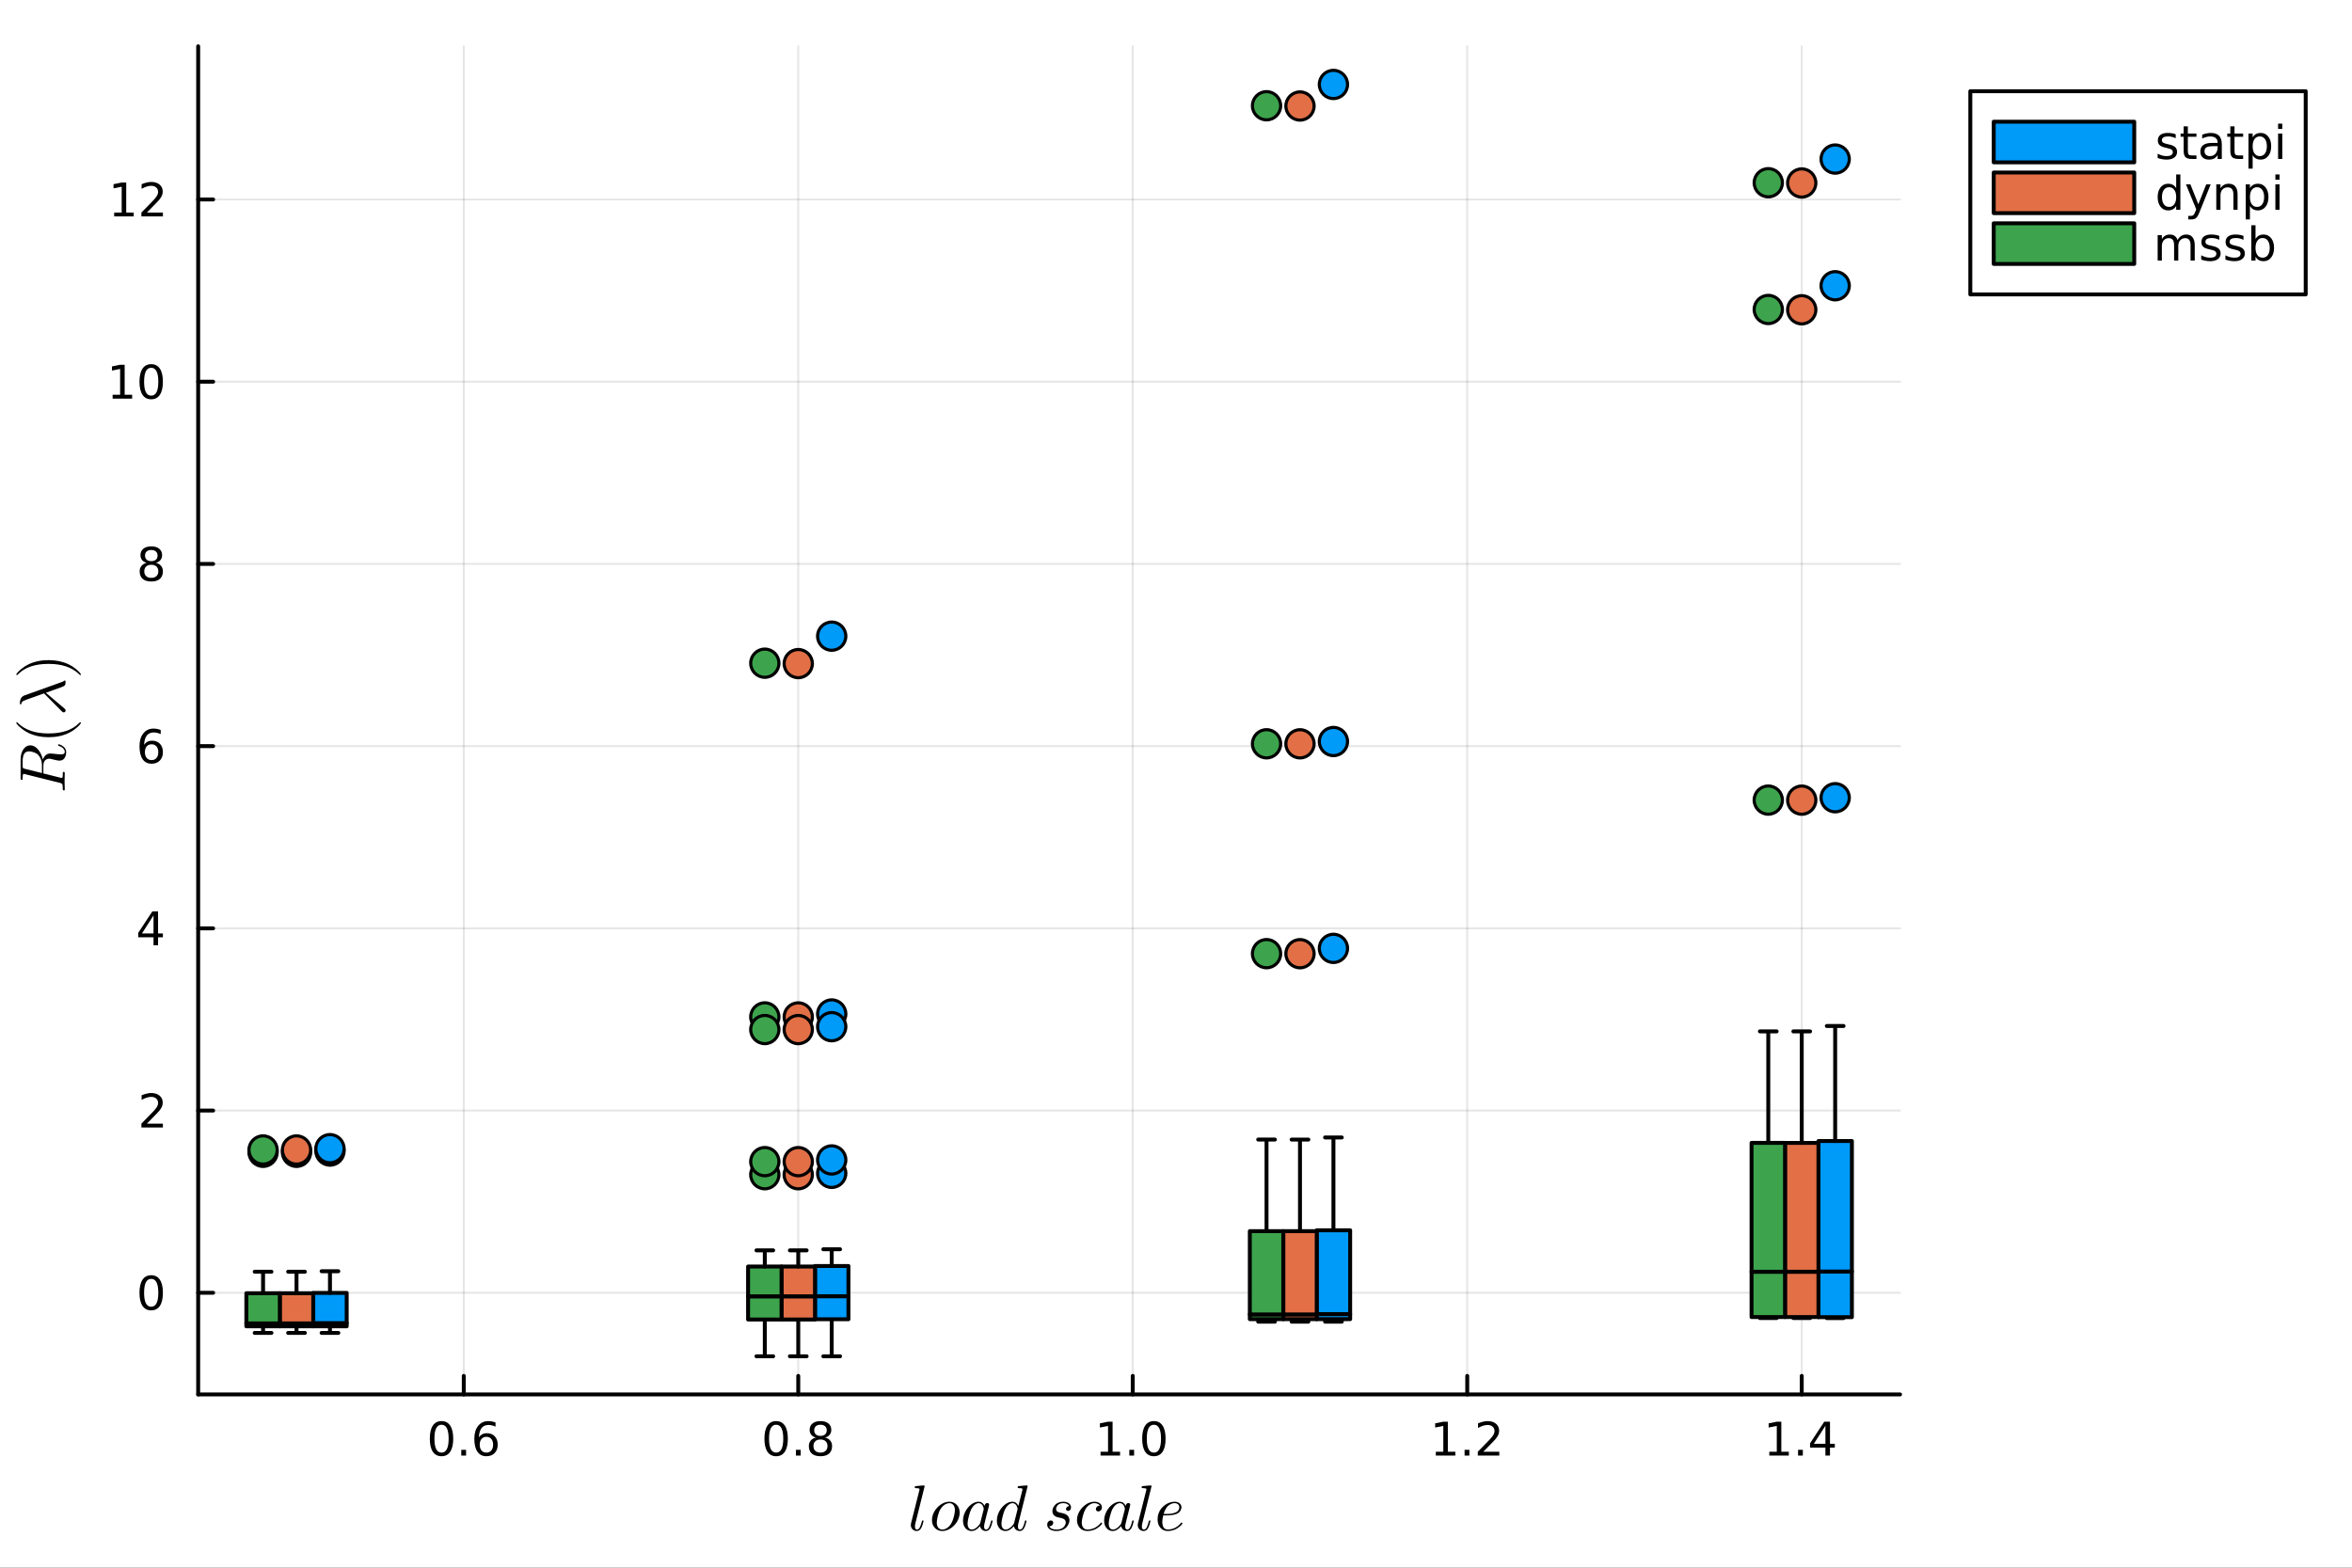 <?xml version="1.0" encoding="utf-8"?>
<svg xmlns="http://www.w3.org/2000/svg" xmlns:xlink="http://www.w3.org/1999/xlink" width="600" height="400" viewBox="0 0 2400 1600">
<rect x="0" y="0" width="2400" height="1600" fill="#333333" stroke="none"/>
<defs>
  <clipPath id="clip070">
    <rect x="0" y="0" width="2400" height="1600"/>
  </clipPath>
</defs>
<path clip-path="url(#clip070)" d="M0 1600 L2400 1600 L2400 0 L0 0  Z" fill="#ffffff" fill-rule="evenodd" fill-opacity="1"/>
<defs>
  <clipPath id="clip071">
    <rect x="480" y="0" width="1681" height="1600"/>
  </clipPath>
</defs>
<path clip-path="url(#clip070)" d="M202.227 1423.18 L1938.84 1423.18 L1938.84 47.244 L202.227 47.244  Z" fill="#ffffff" fill-rule="evenodd" fill-opacity="1"/>
<defs>
  <clipPath id="clip072">
    <rect x="202" y="47" width="1738" height="1377"/>
  </clipPath>
</defs>
<polyline clip-path="url(#clip072)" style="stroke:#000000; stroke-linecap:round; stroke-linejoin:round; stroke-width:2; stroke-opacity:0.1; fill:none" points="473.232,1423.18 473.232,47.244 "/>
<polyline clip-path="url(#clip072)" style="stroke:#000000; stroke-linecap:round; stroke-linejoin:round; stroke-width:2; stroke-opacity:0.1; fill:none" points="814.548,1423.18 814.548,47.244 "/>
<polyline clip-path="url(#clip072)" style="stroke:#000000; stroke-linecap:round; stroke-linejoin:round; stroke-width:2; stroke-opacity:0.1; fill:none" points="1155.86,1423.18 1155.86,47.244 "/>
<polyline clip-path="url(#clip072)" style="stroke:#000000; stroke-linecap:round; stroke-linejoin:round; stroke-width:2; stroke-opacity:0.1; fill:none" points="1497.18,1423.18 1497.18,47.244 "/>
<polyline clip-path="url(#clip072)" style="stroke:#000000; stroke-linecap:round; stroke-linejoin:round; stroke-width:2; stroke-opacity:0.1; fill:none" points="1838.5,1423.18 1838.5,47.244 "/>
<polyline clip-path="url(#clip070)" style="stroke:#000000; stroke-linecap:round; stroke-linejoin:round; stroke-width:4; stroke-opacity:1; fill:none" points="202.227,1423.18 1938.84,1423.18 "/>
<polyline clip-path="url(#clip070)" style="stroke:#000000; stroke-linecap:round; stroke-linejoin:round; stroke-width:4; stroke-opacity:1; fill:none" points="473.232,1423.18 473.232,1404.28 "/>
<polyline clip-path="url(#clip070)" style="stroke:#000000; stroke-linecap:round; stroke-linejoin:round; stroke-width:4; stroke-opacity:1; fill:none" points="814.548,1423.18 814.548,1404.28 "/>
<polyline clip-path="url(#clip070)" style="stroke:#000000; stroke-linecap:round; stroke-linejoin:round; stroke-width:4; stroke-opacity:1; fill:none" points="1155.86,1423.18 1155.86,1404.28 "/>
<polyline clip-path="url(#clip070)" style="stroke:#000000; stroke-linecap:round; stroke-linejoin:round; stroke-width:4; stroke-opacity:1; fill:none" points="1497.18,1423.18 1497.18,1404.28 "/>
<polyline clip-path="url(#clip070)" style="stroke:#000000; stroke-linecap:round; stroke-linejoin:round; stroke-width:4; stroke-opacity:1; fill:none" points="1838.5,1423.18 1838.5,1404.28 "/>
<path clip-path="url(#clip070)" d="M450.536 1454.1 Q446.925 1454.1 445.096 1457.66 Q443.29 1461.2 443.29 1468.33 Q443.29 1475.44 445.096 1479.01 Q446.925 1482.55 450.536 1482.55 Q454.17 1482.55 455.976 1479.01 Q457.804 1475.44 457.804 1468.33 Q457.804 1461.2 455.976 1457.66 Q454.17 1454.1 450.536 1454.1 M450.536 1450.39 Q456.346 1450.39 459.401 1455 Q462.48 1459.58 462.48 1468.33 Q462.48 1477.06 459.401 1481.67 Q456.346 1486.25 450.536 1486.25 Q444.726 1486.25 441.647 1481.67 Q438.591 1477.06 438.591 1468.33 Q438.591 1459.58 441.647 1455 Q444.726 1450.39 450.536 1450.39 Z" fill="#000000" fill-rule="nonzero" fill-opacity="1" /><path clip-path="url(#clip070)" d="M470.698 1479.7 L475.582 1479.7 L475.582 1485.58 L470.698 1485.58 L470.698 1479.7 Z" fill="#000000" fill-rule="nonzero" fill-opacity="1" /><path clip-path="url(#clip070)" d="M496.346 1466.44 Q493.198 1466.44 491.346 1468.59 Q489.517 1470.74 489.517 1474.49 Q489.517 1478.22 491.346 1480.39 Q493.198 1482.55 496.346 1482.55 Q499.494 1482.55 501.323 1480.39 Q503.174 1478.22 503.174 1474.49 Q503.174 1470.74 501.323 1468.59 Q499.494 1466.44 496.346 1466.44 M505.628 1451.78 L505.628 1456.04 Q503.869 1455.21 502.063 1454.77 Q500.281 1454.33 498.522 1454.33 Q493.892 1454.33 491.438 1457.45 Q489.008 1460.58 488.661 1466.9 Q490.026 1464.89 492.086 1463.82 Q494.147 1462.73 496.623 1462.73 Q501.832 1462.73 504.841 1465.9 Q507.873 1469.05 507.873 1474.49 Q507.873 1479.82 504.725 1483.03 Q501.577 1486.25 496.346 1486.25 Q490.35 1486.25 487.179 1481.67 Q484.008 1477.06 484.008 1468.33 Q484.008 1460.14 487.897 1455.28 Q491.786 1450.39 498.336 1450.39 Q500.096 1450.39 501.878 1450.74 Q503.684 1451.09 505.628 1451.78 Z" fill="#000000" fill-rule="nonzero" fill-opacity="1" /><path clip-path="url(#clip070)" d="M791.979 1454.1 Q788.368 1454.1 786.539 1457.66 Q784.734 1461.2 784.734 1468.33 Q784.734 1475.44 786.539 1479.01 Q788.368 1482.55 791.979 1482.55 Q795.613 1482.55 797.419 1479.01 Q799.248 1475.44 799.248 1468.33 Q799.248 1461.2 797.419 1457.66 Q795.613 1454.1 791.979 1454.1 M791.979 1450.39 Q797.789 1450.39 800.845 1455 Q803.924 1459.58 803.924 1468.33 Q803.924 1477.06 800.845 1481.67 Q797.789 1486.25 791.979 1486.25 Q786.169 1486.25 783.09 1481.67 Q780.035 1477.06 780.035 1468.33 Q780.035 1459.58 783.09 1455 Q786.169 1450.39 791.979 1450.39 Z" fill="#000000" fill-rule="nonzero" fill-opacity="1" /><path clip-path="url(#clip070)" d="M812.141 1479.7 L817.025 1479.7 L817.025 1485.58 L812.141 1485.58 L812.141 1479.7 Z" fill="#000000" fill-rule="nonzero" fill-opacity="1" /><path clip-path="url(#clip070)" d="M837.21 1469.17 Q833.877 1469.17 831.956 1470.95 Q830.058 1472.73 830.058 1475.86 Q830.058 1478.98 831.956 1480.77 Q833.877 1482.55 837.21 1482.55 Q840.544 1482.55 842.465 1480.77 Q844.386 1478.96 844.386 1475.86 Q844.386 1472.73 842.465 1470.95 Q840.567 1469.17 837.21 1469.17 M832.534 1467.18 Q829.525 1466.44 827.835 1464.38 Q826.169 1462.32 826.169 1459.35 Q826.169 1455.21 829.109 1452.8 Q832.072 1450.39 837.21 1450.39 Q842.372 1450.39 845.312 1452.8 Q848.252 1455.21 848.252 1459.35 Q848.252 1462.32 846.562 1464.38 Q844.896 1466.44 841.909 1467.18 Q845.289 1467.96 847.164 1470.26 Q849.062 1472.55 849.062 1475.86 Q849.062 1480.88 845.983 1483.57 Q842.928 1486.25 837.21 1486.25 Q831.493 1486.25 828.414 1483.57 Q825.359 1480.88 825.359 1475.86 Q825.359 1472.55 827.257 1470.26 Q829.155 1467.96 832.534 1467.18 M830.822 1459.79 Q830.822 1462.48 832.488 1463.98 Q834.178 1465.49 837.21 1465.49 Q840.22 1465.49 841.909 1463.98 Q843.622 1462.48 843.622 1459.79 Q843.622 1457.11 841.909 1455.6 Q840.22 1454.1 837.21 1454.1 Q834.178 1454.1 832.488 1455.6 Q830.822 1457.11 830.822 1459.79 Z" fill="#000000" fill-rule="nonzero" fill-opacity="1" /><path clip-path="url(#clip070)" d="M1123.02 1481.64 L1130.66 1481.64 L1130.66 1455.28 L1122.35 1456.95 L1122.35 1452.69 L1130.61 1451.02 L1135.29 1451.02 L1135.29 1481.64 L1142.92 1481.64 L1142.92 1485.58 L1123.02 1485.58 L1123.02 1481.64 Z" fill="#000000" fill-rule="nonzero" fill-opacity="1" /><path clip-path="url(#clip070)" d="M1152.37 1479.7 L1157.25 1479.7 L1157.25 1485.58 L1152.37 1485.58 L1152.37 1479.7 Z" fill="#000000" fill-rule="nonzero" fill-opacity="1" /><path clip-path="url(#clip070)" d="M1177.44 1454.1 Q1173.83 1454.1 1172 1457.66 Q1170.19 1461.2 1170.19 1468.33 Q1170.19 1475.44 1172 1479.01 Q1173.83 1482.55 1177.44 1482.55 Q1181.07 1482.55 1182.88 1479.01 Q1184.71 1475.44 1184.71 1468.33 Q1184.71 1461.2 1182.88 1457.66 Q1181.07 1454.1 1177.44 1454.1 M1177.44 1450.39 Q1183.25 1450.39 1186.3 1455 Q1189.38 1459.58 1189.38 1468.33 Q1189.38 1477.06 1186.3 1481.67 Q1183.25 1486.25 1177.44 1486.25 Q1171.63 1486.25 1168.55 1481.67 Q1165.49 1477.06 1165.49 1468.33 Q1165.49 1459.58 1168.55 1455 Q1171.63 1450.39 1177.44 1450.39 Z" fill="#000000" fill-rule="nonzero" fill-opacity="1" /><path clip-path="url(#clip070)" d="M1465.13 1481.64 L1472.77 1481.64 L1472.77 1455.28 L1464.46 1456.95 L1464.46 1452.69 L1472.72 1451.02 L1477.4 1451.02 L1477.4 1481.64 L1485.04 1481.64 L1485.04 1485.58 L1465.13 1485.58 L1465.13 1481.64 Z" fill="#000000" fill-rule="nonzero" fill-opacity="1" /><path clip-path="url(#clip070)" d="M1494.48 1479.7 L1499.37 1479.7 L1499.37 1485.58 L1494.48 1485.58 L1494.48 1479.7 Z" fill="#000000" fill-rule="nonzero" fill-opacity="1" /><path clip-path="url(#clip070)" d="M1513.58 1481.64 L1529.9 1481.64 L1529.9 1485.58 L1507.96 1485.58 L1507.96 1481.64 Q1510.62 1478.89 1515.2 1474.26 Q1519.81 1469.61 1520.99 1468.27 Q1523.23 1465.74 1524.11 1464.01 Q1525.02 1462.25 1525.02 1460.56 Q1525.02 1457.8 1523.07 1456.07 Q1521.15 1454.33 1518.05 1454.33 Q1515.85 1454.33 1513.4 1455.09 Q1510.97 1455.86 1508.19 1457.41 L1508.19 1452.69 Q1511.01 1451.55 1513.47 1450.97 Q1515.92 1450.39 1517.96 1450.39 Q1523.33 1450.39 1526.52 1453.08 Q1529.72 1455.77 1529.72 1460.26 Q1529.72 1462.39 1528.9 1464.31 Q1528.12 1466.2 1526.01 1468.8 Q1525.43 1469.47 1522.33 1472.69 Q1519.23 1475.88 1513.58 1481.64 Z" fill="#000000" fill-rule="nonzero" fill-opacity="1" /><path clip-path="url(#clip070)" d="M1805.41 1481.64 L1813.05 1481.64 L1813.05 1455.28 L1804.74 1456.95 L1804.74 1452.69 L1813 1451.02 L1817.67 1451.02 L1817.67 1481.64 L1825.31 1481.64 L1825.31 1485.58 L1805.41 1485.58 L1805.41 1481.64 Z" fill="#000000" fill-rule="nonzero" fill-opacity="1" /><path clip-path="url(#clip070)" d="M1834.76 1479.7 L1839.64 1479.7 L1839.64 1485.58 L1834.76 1485.58 L1834.76 1479.7 Z" fill="#000000" fill-rule="nonzero" fill-opacity="1" /><path clip-path="url(#clip070)" d="M1862.67 1455.09 L1850.87 1473.54 L1862.67 1473.54 L1862.67 1455.09 M1861.45 1451.02 L1867.33 1451.02 L1867.33 1473.54 L1872.26 1473.54 L1872.26 1477.43 L1867.33 1477.43 L1867.33 1485.58 L1862.67 1485.58 L1862.67 1477.43 L1847.07 1477.43 L1847.07 1472.92 L1861.45 1451.02 Z" fill="#000000" fill-rule="nonzero" fill-opacity="1" /><path clip-path="url(#clip070)" d="M943.533 1516.77 L934.032 1554.9 Q933.645 1556.42 933.645 1558.06 Q933.645 1561.09 935.642 1561.09 Q936.576 1561.09 937.349 1560.48 Q938.122 1559.83 938.702 1558.58 Q939.314 1557.29 939.7 1556.06 Q940.119 1554.84 940.634 1552.94 Q940.795 1552.2 940.956 1551.97 Q941.117 1551.75 941.568 1551.75 Q942.373 1551.75 942.373 1552.39 Q941.568 1556.35 940.376 1558.87 Q938.637 1562.57 935.417 1562.57 Q933.001 1562.57 931.198 1560.89 Q929.426 1559.19 929.426 1556.48 Q929.426 1555.45 929.748 1554.23 L938.058 1521.25 L938.283 1519.96 Q938.283 1519.61 938.154 1519.41 Q938.025 1519.22 937.252 1519.03 Q936.512 1518.83 935.03 1518.83 Q934.418 1518.83 934.128 1518.8 Q933.871 1518.77 933.613 1518.61 Q933.388 1518.45 933.388 1518.09 Q933.388 1517.51 933.613 1517.19 Q933.871 1516.87 934.064 1516.8 Q934.257 1516.74 934.644 1516.71 Q935.191 1516.68 937.027 1516.52 Q938.863 1516.32 940.441 1516.19 Q942.019 1516.06 942.695 1516.06 Q943.082 1516.06 943.275 1516.26 Q943.5 1516.42 943.533 1516.61 L943.533 1516.77 Z" fill="#000000" fill-rule="nonzero" fill-opacity="1" /><path clip-path="url(#clip070)" d="M979.241 1543.83 Q979.241 1547.34 977.695 1550.81 Q976.149 1554.26 973.669 1556.84 Q971.222 1559.38 968.001 1560.99 Q964.781 1562.57 961.56 1562.57 Q956.955 1562.57 953.959 1559.45 Q950.996 1556.29 950.996 1551.39 Q950.996 1546.82 953.541 1542.47 Q956.117 1538.09 960.24 1535.39 Q964.362 1532.68 968.678 1532.68 Q973.219 1532.68 976.214 1535.74 Q979.241 1538.8 979.241 1543.83 M974.41 1541.25 Q974.41 1538.13 972.896 1536.13 Q971.383 1534.13 968.613 1534.13 Q967.808 1534.13 966.874 1534.39 Q965.94 1534.61 964.716 1535.23 Q963.525 1535.84 962.172 1537.13 Q960.851 1538.38 959.692 1540.19 Q958.178 1542.57 957.019 1546.95 Q955.892 1551.3 955.892 1553.91 Q955.892 1557.51 957.566 1559.32 Q959.241 1561.09 961.624 1561.09 Q963.943 1561.09 966.391 1559.48 Q968.871 1557.84 970.578 1555.03 Q972.285 1552.13 973.347 1547.88 Q974.41 1543.6 974.41 1541.25 Z" fill="#000000" fill-rule="nonzero" fill-opacity="1" /><path clip-path="url(#clip070)" d="M1012.88 1552.39 Q1012.01 1556.55 1010.88 1558.93 Q1009.08 1562.57 1006.02 1562.57 Q1003.7 1562.57 1002.06 1561.15 Q1000.42 1559.74 1000.03 1557.61 Q995.812 1562.57 991.432 1562.57 Q987.567 1562.57 985.119 1559.64 Q982.672 1556.68 982.672 1552.01 Q982.672 1547.3 984.991 1542.8 Q987.342 1538.29 991.045 1535.48 Q994.749 1532.68 998.549 1532.68 Q1002.57 1532.68 1004.64 1536.9 Q1004.8 1535.74 1005.54 1534.87 Q1006.28 1534 1007.41 1534 Q1008.28 1534 1008.79 1534.49 Q1009.31 1534.94 1009.31 1535.77 Q1009.31 1536.19 1008.86 1538.03 L1006.47 1547.24 L1005.02 1553.2 Q1004.48 1555.39 1004.31 1556.19 Q1004.19 1557 1004.19 1558.06 Q1004.19 1561.09 1006.15 1561.09 Q1007.12 1561.09 1007.89 1560.48 Q1008.66 1559.86 1009.27 1558.58 Q1009.89 1557.29 1010.27 1556.1 Q1010.66 1554.87 1011.17 1552.94 Q1011.33 1552.17 1011.46 1551.97 Q1011.62 1551.75 1012.08 1551.75 Q1012.88 1551.75 1012.88 1552.39 M1003.83 1539.93 Q1003.83 1539.64 1003.61 1538.83 Q1003.38 1538.03 1002.86 1536.9 Q1002.35 1535.77 1001.22 1534.97 Q1000.13 1534.13 998.646 1534.13 Q996.649 1534.13 994.556 1535.84 Q992.494 1537.55 990.981 1540.44 Q989.821 1542.76 988.565 1547.63 Q987.342 1552.49 987.342 1554.9 Q987.342 1556.39 987.664 1557.71 Q988.018 1558.99 989.016 1560.06 Q990.015 1561.09 991.561 1561.09 Q995.329 1561.09 999.032 1556.42 Q999.741 1555.61 999.902 1555.29 Q1000.1 1554.94 1000.35 1553.97 L1003.64 1541.06 Q1003.83 1540.09 1003.83 1539.93 Z" fill="#000000" fill-rule="nonzero" fill-opacity="1" /><path clip-path="url(#clip070)" d="M1048.62 1516.77 L1039.12 1554.9 Q1038.73 1556.61 1038.73 1558.06 Q1038.73 1561.09 1040.7 1561.09 Q1041.66 1561.09 1042.43 1560.48 Q1043.21 1559.86 1043.82 1558.58 Q1044.43 1557.29 1044.82 1556.1 Q1045.2 1554.87 1045.72 1552.94 Q1045.88 1552.17 1046.01 1551.97 Q1046.17 1551.75 1046.62 1551.75 Q1047.43 1551.75 1047.43 1552.39 Q1046.56 1556.55 1045.43 1558.93 Q1043.63 1562.57 1040.57 1562.57 Q1038.25 1562.57 1036.61 1561.15 Q1034.96 1559.74 1034.58 1557.61 Q1030.36 1562.57 1025.98 1562.57 Q1022.11 1562.57 1019.67 1559.64 Q1017.22 1556.68 1017.22 1552.01 Q1017.22 1547.3 1019.54 1542.8 Q1021.89 1538.29 1025.59 1535.48 Q1029.29 1532.68 1033.1 1532.68 Q1037.12 1532.68 1039.18 1536.9 L1043.14 1521.25 L1043.34 1519.96 Q1043.34 1519.57 1043.18 1519.38 Q1043.05 1519.16 1042.27 1518.99 Q1041.53 1518.83 1040.05 1518.83 Q1039.44 1518.83 1039.15 1518.8 Q1038.89 1518.77 1038.67 1518.61 Q1038.44 1518.42 1038.44 1518.03 Q1038.44 1516.9 1039.38 1516.77 Q1045.56 1516.06 1047.75 1516.06 Q1048.14 1516.06 1048.36 1516.26 Q1048.59 1516.42 1048.59 1516.61 L1048.62 1516.77 M1038.38 1539.93 Q1038.38 1539.64 1038.15 1538.83 Q1037.93 1538.03 1037.41 1536.9 Q1036.9 1535.77 1035.77 1534.97 Q1034.67 1534.13 1033.19 1534.13 Q1031.2 1534.13 1029.1 1535.84 Q1027.04 1537.55 1025.53 1540.44 Q1024.37 1542.76 1023.11 1547.63 Q1021.89 1552.49 1021.89 1554.9 Q1021.89 1556.39 1022.21 1557.71 Q1022.56 1558.99 1023.56 1560.06 Q1024.56 1561.09 1026.11 1561.09 Q1029.87 1561.09 1033.58 1556.42 Q1034.29 1555.61 1034.45 1555.29 Q1034.64 1554.94 1034.9 1553.97 L1038.18 1541.06 Q1038.38 1540.09 1038.38 1539.93 Z" fill="#000000" fill-rule="nonzero" fill-opacity="1" /><path clip-path="url(#clip070)" d="M1092.87 1538.35 Q1092.87 1540.15 1091.97 1541.12 Q1091.07 1542.05 1089.84 1542.05 Q1088.85 1542.05 1088.3 1541.47 Q1087.78 1540.89 1087.78 1540.12 Q1087.78 1538.99 1088.69 1538.09 Q1089.62 1537.19 1090.97 1537.16 Q1090.52 1535.97 1089.33 1535.26 Q1088.14 1534.52 1087.07 1534.32 Q1086.04 1534.13 1085.01 1534.13 Q1082.98 1534.13 1081.44 1534.78 Q1079.89 1535.42 1079.12 1536.42 Q1078.35 1537.38 1077.99 1538.32 Q1077.64 1539.25 1077.64 1540.06 Q1077.64 1540.77 1077.8 1541.35 Q1077.99 1541.89 1078.44 1542.31 Q1078.89 1542.7 1079.22 1542.96 Q1079.57 1543.21 1080.34 1543.44 Q1081.12 1543.66 1081.44 1543.76 Q1081.76 1543.83 1082.66 1544.02 Q1084.53 1544.41 1085.37 1544.63 Q1086.21 1544.82 1087.3 1545.37 Q1088.43 1545.92 1089.26 1546.79 Q1091.29 1548.82 1091.29 1551.62 Q1091.29 1552.65 1090.94 1553.91 Q1090.62 1555.16 1089.68 1556.74 Q1088.75 1558.32 1087.33 1559.57 Q1085.92 1560.83 1083.47 1561.7 Q1081.05 1562.57 1078.02 1562.57 Q1073.81 1562.57 1071.2 1560.8 Q1068.59 1558.99 1068.59 1556.16 Q1068.59 1554.1 1069.72 1552.97 Q1070.84 1551.81 1072.29 1551.81 Q1073.39 1551.81 1074.06 1552.42 Q1074.74 1553 1074.74 1554.1 Q1074.74 1555.58 1073.55 1556.71 Q1072.36 1557.84 1070.59 1557.61 Q1072.1 1561.09 1078.09 1561.09 Q1080.34 1561.09 1082.08 1560.51 Q1083.85 1559.9 1084.82 1559.06 Q1085.82 1558.19 1086.46 1557.13 Q1087.11 1556.06 1087.3 1555.26 Q1087.53 1554.45 1087.53 1553.84 Q1087.53 1552.78 1087.11 1551.97 Q1086.69 1551.17 1086.11 1550.72 Q1085.56 1550.23 1084.5 1549.85 Q1083.47 1549.43 1082.73 1549.27 Q1081.99 1549.11 1080.67 1548.85 Q1080.05 1548.72 1079.67 1548.66 Q1079.28 1548.56 1078.48 1548.3 Q1077.7 1548.01 1077.16 1547.72 Q1076.64 1547.43 1075.96 1546.92 Q1075.29 1546.4 1074.87 1545.79 Q1074.45 1545.18 1074.16 1544.28 Q1073.87 1543.37 1073.87 1542.31 Q1073.87 1541.35 1074.16 1540.19 Q1074.48 1539.03 1075.29 1537.67 Q1076.12 1536.32 1077.32 1535.23 Q1078.51 1534.13 1080.5 1533.42 Q1082.53 1532.68 1085.01 1532.68 Q1088.62 1532.68 1090.75 1534.36 Q1092.87 1536 1092.87 1538.35 Z" fill="#000000" fill-rule="nonzero" fill-opacity="1" /><path clip-path="url(#clip070)" d="M1124.36 1554.2 Q1124.62 1554.49 1124.62 1554.78 Q1124.62 1555.07 1123.97 1555.9 Q1123.36 1556.74 1122.04 1557.87 Q1120.72 1558.99 1119.01 1560.06 Q1117.3 1561.12 1114.79 1561.83 Q1112.28 1562.57 1109.64 1562.57 Q1104.71 1562.57 1101.81 1559.32 Q1098.95 1556.06 1098.95 1551.39 Q1098.95 1546.85 1101.49 1542.51 Q1104.04 1538.13 1108.16 1535.42 Q1112.28 1532.68 1116.63 1532.68 Q1120.07 1532.68 1122.23 1534.29 Q1124.39 1535.9 1124.39 1538.35 Q1124.39 1540.25 1123.29 1541.41 Q1122.2 1542.57 1120.72 1542.57 Q1119.69 1542.57 1118.98 1541.99 Q1118.27 1541.38 1118.27 1540.25 Q1118.27 1538.8 1119.46 1537.67 Q1119.91 1537.22 1120.43 1537.03 Q1120.98 1536.8 1121.3 1536.8 Q1121.62 1536.77 1122.36 1536.77 Q1121.68 1535.52 1120.07 1534.84 Q1118.5 1534.13 1116.69 1534.13 Q1114.02 1534.13 1111.48 1536 Q1108.93 1537.84 1107.39 1540.73 Q1105.84 1543.57 1104.84 1547.59 Q1103.84 1551.59 1103.84 1553.91 Q1103.84 1557.09 1105.32 1559.09 Q1106.81 1561.09 1109.77 1561.09 Q1110.35 1561.09 1110.96 1561.06 Q1111.6 1561.02 1113.21 1560.67 Q1114.86 1560.32 1116.31 1559.7 Q1117.76 1559.09 1119.59 1557.77 Q1121.46 1556.42 1122.94 1554.58 Q1123.46 1553.91 1123.81 1553.91 Q1124.1 1553.91 1124.36 1554.2 Z" fill="#000000" fill-rule="nonzero" fill-opacity="1" /><path clip-path="url(#clip070)" d="M1156.89 1552.39 Q1156.02 1556.55 1154.89 1558.93 Q1153.09 1562.57 1150.03 1562.57 Q1147.71 1562.57 1146.07 1561.15 Q1144.43 1559.74 1144.04 1557.61 Q1139.82 1562.57 1135.44 1562.57 Q1131.58 1562.57 1129.13 1559.64 Q1126.68 1556.68 1126.68 1552.01 Q1126.68 1547.3 1129 1542.8 Q1131.35 1538.29 1135.05 1535.48 Q1138.76 1532.68 1142.56 1532.68 Q1146.58 1532.68 1148.65 1536.9 Q1148.81 1535.74 1149.55 1534.87 Q1150.29 1534 1151.42 1534 Q1152.28 1534 1152.8 1534.49 Q1153.32 1534.94 1153.32 1535.77 Q1153.32 1536.19 1152.86 1538.03 L1150.48 1547.24 L1149.03 1553.2 Q1148.48 1555.39 1148.32 1556.19 Q1148.19 1557 1148.19 1558.06 Q1148.19 1561.09 1150.16 1561.09 Q1151.13 1561.09 1151.9 1560.48 Q1152.67 1559.86 1153.28 1558.58 Q1153.9 1557.29 1154.28 1556.1 Q1154.67 1554.87 1155.18 1552.94 Q1155.34 1552.17 1155.47 1551.97 Q1155.63 1551.75 1156.09 1551.75 Q1156.89 1551.75 1156.89 1552.39 M1147.84 1539.93 Q1147.84 1539.64 1147.62 1538.83 Q1147.39 1538.03 1146.87 1536.9 Q1146.36 1535.77 1145.23 1534.97 Q1144.14 1534.13 1142.66 1534.13 Q1140.66 1534.13 1138.57 1535.84 Q1136.5 1537.55 1134.99 1540.44 Q1133.83 1542.76 1132.57 1547.63 Q1131.35 1552.49 1131.35 1554.9 Q1131.35 1556.39 1131.67 1557.71 Q1132.03 1558.99 1133.03 1560.06 Q1134.02 1561.09 1135.57 1561.09 Q1139.34 1561.09 1143.04 1556.42 Q1143.75 1555.61 1143.91 1555.29 Q1144.1 1554.94 1144.36 1553.97 L1147.65 1541.06 Q1147.84 1540.09 1147.84 1539.93 Z" fill="#000000" fill-rule="nonzero" fill-opacity="1" /><path clip-path="url(#clip070)" d="M1175.07 1516.77 L1165.57 1554.9 Q1165.18 1556.42 1165.18 1558.06 Q1165.18 1561.09 1167.18 1561.09 Q1168.11 1561.09 1168.89 1560.48 Q1169.66 1559.83 1170.24 1558.58 Q1170.85 1557.29 1171.24 1556.06 Q1171.66 1554.84 1172.17 1552.94 Q1172.33 1552.2 1172.49 1551.97 Q1172.65 1551.75 1173.1 1551.75 Q1173.91 1551.75 1173.91 1552.39 Q1173.1 1556.35 1171.91 1558.87 Q1170.17 1562.57 1166.95 1562.57 Q1164.54 1562.57 1162.73 1560.89 Q1160.96 1559.19 1160.96 1556.48 Q1160.96 1555.45 1161.29 1554.23 L1169.59 1521.25 L1169.82 1519.96 Q1169.82 1519.61 1169.69 1519.41 Q1169.56 1519.22 1168.79 1519.03 Q1168.05 1518.83 1166.57 1518.83 Q1165.96 1518.83 1165.67 1518.8 Q1165.41 1518.77 1165.15 1518.61 Q1164.92 1518.45 1164.92 1518.09 Q1164.92 1517.51 1165.15 1517.19 Q1165.41 1516.87 1165.6 1516.8 Q1165.79 1516.74 1166.18 1516.71 Q1166.73 1516.68 1168.56 1516.52 Q1170.4 1516.32 1171.98 1516.19 Q1173.56 1516.06 1174.23 1516.06 Q1174.62 1516.06 1174.81 1516.26 Q1175.04 1516.42 1175.07 1516.61 L1175.07 1516.77 Z" fill="#000000" fill-rule="nonzero" fill-opacity="1" /><path clip-path="url(#clip070)" d="M1206.3 1554.2 Q1206.56 1554.49 1206.56 1554.78 Q1206.56 1555.07 1205.92 1555.9 Q1205.3 1556.74 1203.98 1557.87 Q1202.66 1558.99 1200.96 1560.06 Q1199.25 1561.12 1196.74 1561.83 Q1194.22 1562.57 1191.58 1562.57 Q1186.85 1562.57 1184.02 1559.19 Q1181.21 1555.81 1181.21 1550.62 Q1181.21 1547.3 1182.31 1544.37 Q1183.4 1541.41 1185.17 1539.32 Q1186.98 1537.22 1189.23 1535.71 Q1191.52 1534.16 1193.9 1533.42 Q1196.29 1532.68 1198.51 1532.68 Q1201.76 1532.68 1203.66 1534.32 Q1205.56 1535.97 1205.56 1538.29 Q1205.56 1538.83 1205.4 1539.51 Q1205.27 1540.19 1204.82 1541.25 Q1204.4 1542.31 1203.31 1543.37 Q1202.21 1544.41 1200.6 1545.08 Q1197.03 1546.6 1190.52 1546.6 L1187.01 1546.6 Q1185.98 1550.75 1185.98 1553.46 Q1185.98 1554.52 1186.17 1555.61 Q1186.37 1556.68 1186.88 1558.03 Q1187.43 1559.38 1188.65 1560.25 Q1189.91 1561.09 1191.71 1561.09 Q1192.29 1561.09 1192.9 1561.06 Q1193.55 1561.02 1195.16 1560.67 Q1196.8 1560.32 1198.25 1559.7 Q1199.7 1559.09 1201.54 1557.77 Q1203.4 1556.42 1204.88 1554.58 Q1205.4 1553.91 1205.75 1553.91 Q1206.04 1553.91 1206.3 1554.2 M1203.37 1538.29 Q1203.37 1536.51 1202.05 1535.32 Q1200.76 1534.13 1198.51 1534.13 Q1197.8 1534.13 1196.93 1534.29 Q1196.06 1534.45 1194.61 1535.13 Q1193.19 1535.81 1191.94 1536.93 Q1190.68 1538.03 1189.43 1540.19 Q1188.17 1542.31 1187.43 1545.15 L1190.13 1545.15 Q1191.07 1545.15 1191.74 1545.15 Q1192.42 1545.11 1193.9 1544.99 Q1195.42 1544.86 1196.51 1544.63 Q1197.61 1544.37 1198.99 1543.86 Q1200.38 1543.34 1201.25 1542.67 Q1202.15 1541.96 1202.76 1540.83 Q1203.37 1539.7 1203.37 1538.29 Z" fill="#000000" fill-rule="nonzero" fill-opacity="1" /><polyline clip-path="url(#clip072)" style="stroke:#000000; stroke-linecap:round; stroke-linejoin:round; stroke-width:2; stroke-opacity:0.1; fill:none" points="202.227,1319.42 1938.84,1319.42 "/>
<polyline clip-path="url(#clip072)" style="stroke:#000000; stroke-linecap:round; stroke-linejoin:round; stroke-width:2; stroke-opacity:0.1; fill:none" points="202.227,1133.45 1938.84,1133.45 "/>
<polyline clip-path="url(#clip072)" style="stroke:#000000; stroke-linecap:round; stroke-linejoin:round; stroke-width:2; stroke-opacity:0.1; fill:none" points="202.227,947.478 1938.84,947.478 "/>
<polyline clip-path="url(#clip072)" style="stroke:#000000; stroke-linecap:round; stroke-linejoin:round; stroke-width:2; stroke-opacity:0.1; fill:none" points="202.227,761.507 1938.84,761.507 "/>
<polyline clip-path="url(#clip072)" style="stroke:#000000; stroke-linecap:round; stroke-linejoin:round; stroke-width:2; stroke-opacity:0.1; fill:none" points="202.227,575.536 1938.84,575.536 "/>
<polyline clip-path="url(#clip072)" style="stroke:#000000; stroke-linecap:round; stroke-linejoin:round; stroke-width:2; stroke-opacity:0.1; fill:none" points="202.227,389.566 1938.84,389.566 "/>
<polyline clip-path="url(#clip072)" style="stroke:#000000; stroke-linecap:round; stroke-linejoin:round; stroke-width:2; stroke-opacity:0.1; fill:none" points="202.227,203.595 1938.84,203.595 "/>
<polyline clip-path="url(#clip070)" style="stroke:#000000; stroke-linecap:round; stroke-linejoin:round; stroke-width:4; stroke-opacity:1; fill:none" points="202.227,1423.18 202.227,47.244 "/>
<polyline clip-path="url(#clip070)" style="stroke:#000000; stroke-linecap:round; stroke-linejoin:round; stroke-width:4; stroke-opacity:1; fill:none" points="202.227,1319.42 217.488,1319.42 "/>
<polyline clip-path="url(#clip070)" style="stroke:#000000; stroke-linecap:round; stroke-linejoin:round; stroke-width:4; stroke-opacity:1; fill:none" points="202.227,1133.45 217.488,1133.45 "/>
<polyline clip-path="url(#clip070)" style="stroke:#000000; stroke-linecap:round; stroke-linejoin:round; stroke-width:4; stroke-opacity:1; fill:none" points="202.227,947.478 217.488,947.478 "/>
<polyline clip-path="url(#clip070)" style="stroke:#000000; stroke-linecap:round; stroke-linejoin:round; stroke-width:4; stroke-opacity:1; fill:none" points="202.227,761.507 217.488,761.507 "/>
<polyline clip-path="url(#clip070)" style="stroke:#000000; stroke-linecap:round; stroke-linejoin:round; stroke-width:4; stroke-opacity:1; fill:none" points="202.227,575.536 217.488,575.536 "/>
<polyline clip-path="url(#clip070)" style="stroke:#000000; stroke-linecap:round; stroke-linejoin:round; stroke-width:4; stroke-opacity:1; fill:none" points="202.227,389.566 217.488,389.566 "/>
<polyline clip-path="url(#clip070)" style="stroke:#000000; stroke-linecap:round; stroke-linejoin:round; stroke-width:4; stroke-opacity:1; fill:none" points="202.227,203.595 217.488,203.595 "/>
<path clip-path="url(#clip070)" d="M154.283 1305.22 Q150.672 1305.22 148.843 1308.78 Q147.038 1312.32 147.038 1319.45 Q147.038 1326.56 148.843 1330.12 Q150.672 1333.67 154.283 1333.67 Q157.917 1333.67 159.723 1330.12 Q161.552 1326.56 161.552 1319.45 Q161.552 1312.32 159.723 1308.78 Q157.917 1305.22 154.283 1305.22 M154.283 1301.51 Q160.093 1301.51 163.149 1306.12 Q166.227 1310.7 166.227 1319.45 Q166.227 1328.18 163.149 1332.79 Q160.093 1337.37 154.283 1337.37 Q148.473 1337.37 145.394 1332.79 Q142.339 1328.18 142.339 1319.45 Q142.339 1310.7 145.394 1306.12 Q148.473 1301.51 154.283 1301.51 Z" fill="#000000" fill-rule="nonzero" fill-opacity="1" /><path clip-path="url(#clip070)" d="M149.908 1146.79 L166.227 1146.79 L166.227 1150.73 L144.283 1150.73 L144.283 1146.79 Q146.945 1144.04 151.528 1139.41 Q156.135 1134.76 157.315 1133.41 Q159.561 1130.89 160.44 1129.15 Q161.343 1127.4 161.343 1125.71 Q161.343 1122.95 159.399 1121.21 Q157.478 1119.48 154.376 1119.48 Q152.177 1119.48 149.723 1120.24 Q147.292 1121.01 144.515 1122.56 L144.515 1117.83 Q147.339 1116.7 149.792 1116.12 Q152.246 1115.54 154.283 1115.54 Q159.653 1115.54 162.848 1118.23 Q166.042 1120.91 166.042 1125.4 Q166.042 1127.53 165.232 1129.46 Q164.445 1131.35 162.339 1133.95 Q161.76 1134.62 158.658 1137.83 Q155.556 1141.03 149.908 1146.79 Z" fill="#000000" fill-rule="nonzero" fill-opacity="1" /><path clip-path="url(#clip070)" d="M156.644 934.272 L144.839 952.721 L156.644 952.721 L156.644 934.272 M155.417 930.198 L161.297 930.198 L161.297 952.721 L166.227 952.721 L166.227 956.609 L161.297 956.609 L161.297 964.758 L156.644 964.758 L156.644 956.609 L141.042 956.609 L141.042 952.096 L155.417 930.198 Z" fill="#000000" fill-rule="nonzero" fill-opacity="1" /><path clip-path="url(#clip070)" d="M154.7 759.643 Q151.552 759.643 149.7 761.796 Q147.871 763.949 147.871 767.699 Q147.871 771.426 149.7 773.602 Q151.552 775.755 154.7 775.755 Q157.848 775.755 159.677 773.602 Q161.528 771.426 161.528 767.699 Q161.528 763.949 159.677 761.796 Q157.848 759.643 154.7 759.643 M163.982 744.991 L163.982 749.25 Q162.223 748.417 160.417 747.977 Q158.635 747.537 156.876 747.537 Q152.246 747.537 149.792 750.662 Q147.362 753.787 147.015 760.106 Q148.38 758.093 150.441 757.028 Q152.501 755.94 154.978 755.94 Q160.186 755.94 163.195 759.111 Q166.227 762.259 166.227 767.699 Q166.227 773.023 163.079 776.241 Q159.931 779.458 154.7 779.458 Q148.704 779.458 145.533 774.875 Q142.362 770.268 142.362 761.542 Q142.362 753.347 146.251 748.486 Q150.14 743.602 156.69 743.602 Q158.45 743.602 160.232 743.949 Q162.038 744.296 163.982 744.991 Z" fill="#000000" fill-rule="nonzero" fill-opacity="1" /><path clip-path="url(#clip070)" d="M154.376 576.404 Q151.042 576.404 149.121 578.187 Q147.223 579.969 147.223 583.094 Q147.223 586.219 149.121 588.001 Q151.042 589.784 154.376 589.784 Q157.709 589.784 159.63 588.001 Q161.552 586.196 161.552 583.094 Q161.552 579.969 159.63 578.187 Q157.732 576.404 154.376 576.404 M149.7 574.414 Q146.691 573.673 145.001 571.613 Q143.334 569.552 143.334 566.59 Q143.334 562.446 146.274 560.039 Q149.237 557.631 154.376 557.631 Q159.538 557.631 162.477 560.039 Q165.417 562.446 165.417 566.59 Q165.417 569.552 163.727 571.613 Q162.061 573.673 159.075 574.414 Q162.454 575.201 164.329 577.492 Q166.227 579.784 166.227 583.094 Q166.227 588.117 163.149 590.802 Q160.093 593.488 154.376 593.488 Q148.658 593.488 145.579 590.802 Q142.524 588.117 142.524 583.094 Q142.524 579.784 144.422 577.492 Q146.32 575.201 149.7 574.414 M147.987 567.029 Q147.987 569.714 149.653 571.219 Q151.343 572.724 154.376 572.724 Q157.385 572.724 159.075 571.219 Q160.788 569.714 160.788 567.029 Q160.788 564.344 159.075 562.84 Q157.385 561.335 154.376 561.335 Q151.343 561.335 149.653 562.84 Q147.987 564.344 147.987 567.029 Z" fill="#000000" fill-rule="nonzero" fill-opacity="1" /><path clip-path="url(#clip070)" d="M114.931 402.91 L122.57 402.91 L122.57 376.545 L114.26 378.211 L114.26 373.952 L122.524 372.286 L127.2 372.286 L127.2 402.91 L134.839 402.91 L134.839 406.846 L114.931 406.846 L114.931 402.91 Z" fill="#000000" fill-rule="nonzero" fill-opacity="1" /><path clip-path="url(#clip070)" d="M154.283 375.364 Q150.672 375.364 148.843 378.929 Q147.038 382.471 147.038 389.6 Q147.038 396.707 148.843 400.271 Q150.672 403.813 154.283 403.813 Q157.917 403.813 159.723 400.271 Q161.552 396.707 161.552 389.6 Q161.552 382.471 159.723 378.929 Q157.917 375.364 154.283 375.364 M154.283 371.661 Q160.093 371.661 163.149 376.267 Q166.227 380.85 166.227 389.6 Q166.227 398.327 163.149 402.934 Q160.093 407.517 154.283 407.517 Q148.473 407.517 145.394 402.934 Q142.339 398.327 142.339 389.6 Q142.339 380.85 145.394 376.267 Q148.473 371.661 154.283 371.661 Z" fill="#000000" fill-rule="nonzero" fill-opacity="1" /><path clip-path="url(#clip070)" d="M116.529 216.94 L124.168 216.94 L124.168 190.574 L115.857 192.241 L115.857 187.981 L124.121 186.315 L128.797 186.315 L128.797 216.94 L136.436 216.94 L136.436 220.875 L116.529 220.875 L116.529 216.94 Z" fill="#000000" fill-rule="nonzero" fill-opacity="1" /><path clip-path="url(#clip070)" d="M149.908 216.94 L166.227 216.94 L166.227 220.875 L144.283 220.875 L144.283 216.94 Q146.945 214.185 151.528 209.555 Q156.135 204.903 157.315 203.56 Q159.561 201.037 160.44 199.301 Q161.343 197.542 161.343 195.852 Q161.343 193.097 159.399 191.361 Q157.478 189.625 154.376 189.625 Q152.177 189.625 149.723 190.389 Q147.292 191.153 144.515 192.704 L144.515 187.981 Q147.339 186.847 149.792 186.269 Q152.246 185.69 154.283 185.69 Q159.653 185.69 162.848 188.375 Q166.042 191.06 166.042 195.551 Q166.042 197.681 165.232 199.602 Q164.445 201.5 162.339 204.093 Q161.76 204.764 158.658 207.981 Q155.556 211.176 149.908 216.94 Z" fill="#000000" fill-rule="nonzero" fill-opacity="1" /><path clip-path="url(#clip070)" d="M29.595 766.825 Q28.532 766.825 27.663 767.115 Q26.761 767.372 26.149 767.791 Q25.505 768.178 25.022 768.918 Q24.506 769.659 24.184 770.271 Q23.862 770.883 23.669 771.913 Q23.444 772.944 23.347 773.62 Q23.218 774.297 23.154 775.456 Q23.089 776.615 23.089 777.195 Q23.089 777.743 23.089 778.838 Q23.089 782.284 23.154 782.863 Q23.282 783.733 23.798 784.055 Q24.281 784.377 25.601 784.699 L42.799 788.983 L42.799 781.607 Q42.799 777.582 41.672 774.812 Q40.545 772.042 38.967 770.464 Q37.228 768.725 34.426 767.791 Q31.624 766.825 29.595 766.825 M59.965 759.643 Q60.319 759.643 61.124 759.933 Q61.929 760.19 63.057 760.835 Q64.152 761.479 65.15 762.348 Q66.148 763.218 66.825 764.603 Q67.533 765.988 67.533 767.566 Q67.533 767.952 67.501 768.339 Q67.501 768.725 67.34 769.691 Q67.211 770.625 66.954 771.398 Q66.728 772.171 66.181 773.137 Q65.665 774.103 64.957 774.78 Q64.216 775.424 63.057 775.875 Q61.865 776.326 60.416 776.326 Q59.128 776.326 54.812 775.263 Q51.141 774.329 50.239 774.329 Q49.24 774.329 48.306 774.651 Q47.373 774.941 46.406 775.682 Q45.44 776.39 44.86 777.904 Q44.248 779.417 44.248 781.543 L44.248 789.369 L61.736 793.749 Q61.769 793.749 62.219 793.846 Q62.638 793.942 62.864 793.942 Q63.282 793.942 63.54 793.685 Q63.797 793.395 63.926 792.686 Q64.023 791.978 64.055 791.43 Q64.055 790.85 64.055 789.659 Q64.055 788.177 64.313 787.92 Q64.474 787.791 64.764 787.791 Q65.215 787.791 65.537 787.92 Q65.826 788.016 65.923 788.274 Q66.02 788.499 66.052 788.66 Q66.084 788.822 66.084 789.111 L65.891 797.485 L66.084 805.794 Q66.084 806.728 65.343 806.728 Q64.699 806.728 64.442 806.503 Q64.152 806.277 64.12 805.987 Q64.055 805.697 64.055 804.957 Q64.055 803.346 63.959 802.38 Q63.862 801.414 63.733 800.802 Q63.572 800.158 63.121 799.836 Q62.67 799.482 62.284 799.321 Q61.865 799.16 60.931 798.934 L25.505 790.11 Q24.442 789.852 24.281 789.852 Q23.669 789.852 23.508 790.239 Q23.315 790.593 23.218 791.623 L23.089 794.135 Q23.089 794.908 23.057 795.23 Q23.025 795.52 22.864 795.746 Q22.703 795.971 22.349 795.971 Q21.447 795.971 21.253 795.585 Q21.028 795.198 21.028 794.071 L21.028 775.263 Q21.028 768.854 23.83 764.796 Q26.632 760.706 30.915 760.706 Q32.848 760.706 34.651 761.575 Q36.455 762.445 37.872 763.894 Q39.289 765.311 40.48 767.211 Q41.64 769.112 42.445 771.14 Q43.218 773.137 43.669 775.198 Q43.991 774.297 44.474 773.459 Q44.957 772.59 45.859 771.495 Q46.761 770.368 48.21 769.691 Q49.659 769.015 51.43 769.015 Q52.687 769.015 54.554 769.273 Q59.868 769.917 62.058 769.917 Q64.152 769.917 65.118 769.369 Q66.084 768.822 66.084 767.276 Q66.084 765.762 64.731 764.087 Q63.347 762.38 60.094 761.285 Q59.16 761.028 59.16 760.416 Q59.16 760.384 59.16 760.352 Q59.16 760.287 59.224 760.158 Q59.257 760.029 59.353 759.933 Q59.417 759.804 59.578 759.74 Q59.739 759.643 59.965 759.643 Z" fill="#000000" fill-rule="nonzero" fill-opacity="1" /><path clip-path="url(#clip070)" d="M49.595 752.406 Q38.452 752.406 29.466 748.251 Q25.698 746.48 22.542 744 Q19.386 741.52 18.001 739.878 Q16.616 738.235 16.616 737.784 Q16.616 737.14 17.26 737.108 Q17.582 737.108 18.387 737.977 Q29.208 748.605 49.595 748.573 Q70.045 748.573 80.448 738.235 Q81.575 737.108 81.929 737.108 Q82.573 737.108 82.573 737.784 Q82.573 738.235 81.253 739.813 Q79.933 741.391 76.905 743.839 Q73.878 746.287 70.174 748.058 Q61.189 752.406 49.595 752.406 Z" fill="#000000" fill-rule="nonzero" fill-opacity="1" /><path clip-path="url(#clip070)" d="M66.148 694.454 Q66.76 694.454 66.825 695.162 L66.825 696.612 Q66.825 698.093 66.599 698.737 Q66.374 699.381 65.343 700.122 Q64.699 700.573 61.704 701.7 Q58.677 702.795 54.103 704.405 Q49.53 705.983 46.825 707.046 L65.569 722.924 Q66.954 724.019 66.954 725.114 Q66.954 725.919 66.406 726.499 Q65.859 727.078 65.021 727.078 Q64.409 727.078 64.055 726.853 Q63.701 726.595 62.992 725.919 L44.925 707.69 L26.986 714.099 Q23.669 715.323 22.832 716.032 Q21.994 716.708 21.704 718.383 Q21.543 718.995 21.028 718.995 Q20.32 718.995 20.32 717.803 Q20.32 711.426 24.989 709.752 L62.509 696.289 Q64.667 695.549 65.569 694.776 Q65.987 694.454 66.148 694.454 Z" fill="#000000" fill-rule="nonzero" fill-opacity="1" /><path clip-path="url(#clip070)" d="M81.929 689.023 Q81.607 689.023 80.802 688.186 Q69.981 677.558 49.595 677.558 Q29.144 677.558 18.806 687.767 Q17.614 689.023 17.26 689.023 Q16.616 689.023 16.616 688.379 Q16.616 687.928 17.936 686.35 Q19.257 684.74 22.284 682.325 Q25.311 679.877 29.015 678.073 Q38.001 673.726 49.595 673.726 Q60.738 673.726 69.723 677.88 Q73.491 679.651 76.648 682.131 Q79.804 684.611 81.189 686.254 Q82.573 687.896 82.573 688.379 Q82.573 689.023 81.929 689.023 Z" fill="#000000" fill-rule="nonzero" fill-opacity="1" /><path clip-path="url(#clip072)" d="M336.706 1360.38 L328.173 1360.38 L345.239 1360.38 L336.706 1360.38 L336.706 1353.65 L336.706 1360.38  Z" fill="#009af9" fill-rule="evenodd" fill-opacity="1"/>
<polyline clip-path="url(#clip072)" style="stroke:#000000; stroke-linecap:round; stroke-linejoin:round; stroke-width:4; stroke-opacity:1; fill:none" points="336.706,1360.38 328.173,1360.38 345.239,1360.38 336.706,1360.38 336.706,1353.65 336.706,1360.38 "/>
<path clip-path="url(#clip072)" d="M353.772 1353.65 L353.772 1350.44 L319.64 1350.44 L319.64 1353.65 L353.772 1353.65 L353.772 1350.44 L353.772 1353.65  Z" fill="#009af9" fill-rule="evenodd" fill-opacity="1"/>
<polyline clip-path="url(#clip072)" style="stroke:#000000; stroke-linecap:round; stroke-linejoin:round; stroke-width:4; stroke-opacity:1; fill:none" points="353.772,1353.65 353.772,1350.44 319.64,1350.44 319.64,1353.65 353.772,1353.65 353.772,1350.44 353.772,1353.65 "/>
<path clip-path="url(#clip072)" d="M353.772 1319.55 L319.64 1319.55 L319.64 1350.44 L353.772 1350.44 L353.772 1319.55 L336.706 1319.55 L353.772 1319.55  Z" fill="#009af9" fill-rule="evenodd" fill-opacity="1"/>
<polyline clip-path="url(#clip072)" style="stroke:#000000; stroke-linecap:round; stroke-linejoin:round; stroke-width:4; stroke-opacity:1; fill:none" points="353.772,1319.55 319.64,1319.55 319.64,1350.44 353.772,1350.44 353.772,1319.55 336.706,1319.55 353.772,1319.55 "/>
<path clip-path="url(#clip072)" d="M336.706 1297.43 L328.173 1297.43 L345.239 1297.43 L336.706 1297.43 L336.706 1319.55 L336.706 1297.43  Z" fill="#009af9" fill-rule="evenodd" fill-opacity="1"/>
<polyline clip-path="url(#clip072)" style="stroke:#000000; stroke-linecap:round; stroke-linejoin:round; stroke-width:4; stroke-opacity:1; fill:none" points="336.706,1297.43 328.173,1297.43 345.239,1297.43 336.706,1297.43 336.706,1319.55 336.706,1297.43 "/>
<path clip-path="url(#clip072)" d="M848.68 1384.24 L840.147 1384.24 L857.213 1384.24 L848.68 1384.24 L848.68 1346.42 L848.68 1384.24  Z" fill="#009af9" fill-rule="evenodd" fill-opacity="1"/>
<polyline clip-path="url(#clip072)" style="stroke:#000000; stroke-linecap:round; stroke-linejoin:round; stroke-width:4; stroke-opacity:1; fill:none" points="848.68,1384.24 840.147,1384.24 857.213,1384.24 848.68,1384.24 848.68,1346.42 848.68,1384.24 "/>
<path clip-path="url(#clip072)" d="M865.746 1346.42 L865.746 1322.94 L831.614 1322.94 L831.614 1346.42 L865.746 1346.42 L865.746 1322.94 L865.746 1346.42  Z" fill="#009af9" fill-rule="evenodd" fill-opacity="1"/>
<polyline clip-path="url(#clip072)" style="stroke:#000000; stroke-linecap:round; stroke-linejoin:round; stroke-width:4; stroke-opacity:1; fill:none" points="865.746,1346.42 865.746,1322.94 831.614,1322.94 831.614,1346.42 865.746,1346.42 865.746,1322.94 865.746,1346.42 "/>
<path clip-path="url(#clip072)" d="M865.746 1292.08 L831.614 1292.08 L831.614 1322.94 L865.746 1322.94 L865.746 1292.08 L848.68 1292.08 L865.746 1292.08  Z" fill="#009af9" fill-rule="evenodd" fill-opacity="1"/>
<polyline clip-path="url(#clip072)" style="stroke:#000000; stroke-linecap:round; stroke-linejoin:round; stroke-width:4; stroke-opacity:1; fill:none" points="865.746,1292.08 831.614,1292.08 831.614,1322.94 865.746,1322.94 865.746,1292.08 848.68,1292.08 865.746,1292.08 "/>
<path clip-path="url(#clip072)" d="M848.68 1275.01 L840.147 1275.01 L857.213 1275.01 L848.68 1275.01 L848.68 1292.08 L848.68 1275.01  Z" fill="#009af9" fill-rule="evenodd" fill-opacity="1"/>
<polyline clip-path="url(#clip072)" style="stroke:#000000; stroke-linecap:round; stroke-linejoin:round; stroke-width:4; stroke-opacity:1; fill:none" points="848.68,1275.01 840.147,1275.01 857.213,1275.01 848.68,1275.01 848.68,1292.08 848.68,1275.01 "/>
<path clip-path="url(#clip072)" d="M1360.65 1348.9 L1352.12 1348.9 L1369.19 1348.9 L1360.65 1348.9 L1360.65 1346.34 L1360.65 1348.9  Z" fill="#009af9" fill-rule="evenodd" fill-opacity="1"/>
<polyline clip-path="url(#clip072)" style="stroke:#000000; stroke-linecap:round; stroke-linejoin:round; stroke-width:4; stroke-opacity:1; fill:none" points="1360.65,1348.9 1352.12,1348.9 1369.19,1348.9 1360.65,1348.9 1360.65,1346.34 1360.65,1348.9 "/>
<path clip-path="url(#clip072)" d="M1377.72 1346.34 L1377.72 1341.2 L1343.59 1341.2 L1343.59 1346.34 L1377.72 1346.34 L1377.72 1341.2 L1377.72 1346.34  Z" fill="#009af9" fill-rule="evenodd" fill-opacity="1"/>
<polyline clip-path="url(#clip072)" style="stroke:#000000; stroke-linecap:round; stroke-linejoin:round; stroke-width:4; stroke-opacity:1; fill:none" points="1377.72,1346.34 1377.72,1341.2 1343.59,1341.2 1343.59,1346.34 1377.72,1346.34 1377.72,1341.2 1377.72,1346.34 "/>
<path clip-path="url(#clip072)" d="M1377.72 1255.66 L1343.59 1255.66 L1343.59 1341.2 L1377.72 1341.2 L1377.72 1255.66 L1360.65 1255.66 L1377.72 1255.66  Z" fill="#009af9" fill-rule="evenodd" fill-opacity="1"/>
<polyline clip-path="url(#clip072)" style="stroke:#000000; stroke-linecap:round; stroke-linejoin:round; stroke-width:4; stroke-opacity:1; fill:none" points="1377.72,1255.66 1343.59,1255.66 1343.59,1341.2 1377.72,1341.2 1377.72,1255.66 1360.65,1255.66 1377.72,1255.66 "/>
<path clip-path="url(#clip072)" d="M1360.65 1160.92 L1352.12 1160.92 L1369.19 1160.92 L1360.65 1160.92 L1360.65 1255.66 L1360.65 1160.92  Z" fill="#009af9" fill-rule="evenodd" fill-opacity="1"/>
<polyline clip-path="url(#clip072)" style="stroke:#000000; stroke-linecap:round; stroke-linejoin:round; stroke-width:4; stroke-opacity:1; fill:none" points="1360.65,1160.92 1352.12,1160.92 1369.19,1160.92 1360.65,1160.92 1360.65,1255.66 1360.65,1160.92 "/>
<path clip-path="url(#clip072)" d="M1872.63 1345.24 L1864.1 1345.24 L1881.16 1345.24 L1872.63 1345.24 L1872.63 1344.33 L1872.63 1345.24  Z" fill="#009af9" fill-rule="evenodd" fill-opacity="1"/>
<polyline clip-path="url(#clip072)" style="stroke:#000000; stroke-linecap:round; stroke-linejoin:round; stroke-width:4; stroke-opacity:1; fill:none" points="1872.63,1345.24 1864.1,1345.24 1881.16,1345.24 1872.63,1345.24 1872.63,1344.33 1872.63,1345.24 "/>
<path clip-path="url(#clip072)" d="M1889.69 1344.33 L1889.69 1297.74 L1855.56 1297.74 L1855.56 1344.33 L1889.69 1344.33 L1889.69 1297.74 L1889.69 1344.33  Z" fill="#009af9" fill-rule="evenodd" fill-opacity="1"/>
<polyline clip-path="url(#clip072)" style="stroke:#000000; stroke-linecap:round; stroke-linejoin:round; stroke-width:4; stroke-opacity:1; fill:none" points="1889.69,1344.33 1889.69,1297.74 1855.56,1297.74 1855.56,1344.33 1889.69,1344.33 1889.69,1297.74 1889.69,1344.33 "/>
<path clip-path="url(#clip072)" d="M1889.69 1164.55 L1855.56 1164.55 L1855.56 1297.74 L1889.69 1297.74 L1889.69 1164.55 L1872.63 1164.55 L1889.69 1164.55  Z" fill="#009af9" fill-rule="evenodd" fill-opacity="1"/>
<polyline clip-path="url(#clip072)" style="stroke:#000000; stroke-linecap:round; stroke-linejoin:round; stroke-width:4; stroke-opacity:1; fill:none" points="1889.69,1164.55 1855.56,1164.55 1855.56,1297.74 1889.69,1297.74 1889.69,1164.55 1872.63,1164.55 1889.69,1164.55 "/>
<path clip-path="url(#clip072)" d="M1872.63 1047.14 L1864.1 1047.14 L1881.16 1047.14 L1872.63 1047.14 L1872.63 1164.55 L1872.63 1047.14  Z" fill="#009af9" fill-rule="evenodd" fill-opacity="1"/>
<polyline clip-path="url(#clip072)" style="stroke:#000000; stroke-linecap:round; stroke-linejoin:round; stroke-width:4; stroke-opacity:1; fill:none" points="1872.63,1047.14 1864.1,1047.14 1881.16,1047.14 1872.63,1047.14 1872.63,1164.55 1872.63,1047.14 "/>
<circle clip-path="url(#clip072)" cx="336.706" cy="1174.78" r="14.4" fill="#009af9" fill-rule="evenodd" fill-opacity="1" stroke="#000000" stroke-opacity="1" stroke-width="3.2"/>
<circle clip-path="url(#clip072)" cx="336.706" cy="1172.35" r="14.4" fill="#009af9" fill-rule="evenodd" fill-opacity="1" stroke="#000000" stroke-opacity="1" stroke-width="3.2"/>
<circle clip-path="url(#clip072)" cx="848.68" cy="1034.88" r="14.4" fill="#009af9" fill-rule="evenodd" fill-opacity="1" stroke="#000000" stroke-opacity="1" stroke-width="3.2"/>
<circle clip-path="url(#clip072)" cx="848.68" cy="1197.51" r="14.4" fill="#009af9" fill-rule="evenodd" fill-opacity="1" stroke="#000000" stroke-opacity="1" stroke-width="3.2"/>
<circle clip-path="url(#clip072)" cx="848.68" cy="1047.86" r="14.4" fill="#009af9" fill-rule="evenodd" fill-opacity="1" stroke="#000000" stroke-opacity="1" stroke-width="3.2"/>
<circle clip-path="url(#clip072)" cx="848.68" cy="1183.84" r="14.4" fill="#009af9" fill-rule="evenodd" fill-opacity="1" stroke="#000000" stroke-opacity="1" stroke-width="3.2"/>
<circle clip-path="url(#clip072)" cx="848.68" cy="649.276" r="14.4" fill="#009af9" fill-rule="evenodd" fill-opacity="1" stroke="#000000" stroke-opacity="1" stroke-width="3.2"/>
<circle clip-path="url(#clip072)" cx="1360.65" cy="86.186" r="14.4" fill="#009af9" fill-rule="evenodd" fill-opacity="1" stroke="#000000" stroke-opacity="1" stroke-width="3.2"/>
<circle clip-path="url(#clip072)" cx="1360.65" cy="756.811" r="14.4" fill="#009af9" fill-rule="evenodd" fill-opacity="1" stroke="#000000" stroke-opacity="1" stroke-width="3.2"/>
<circle clip-path="url(#clip072)" cx="1360.65" cy="967.924" r="14.4" fill="#009af9" fill-rule="evenodd" fill-opacity="1" stroke="#000000" stroke-opacity="1" stroke-width="3.2"/>
<circle clip-path="url(#clip072)" cx="1872.63" cy="162.345" r="14.4" fill="#009af9" fill-rule="evenodd" fill-opacity="1" stroke="#000000" stroke-opacity="1" stroke-width="3.2"/>
<circle clip-path="url(#clip072)" cx="1872.63" cy="291.643" r="14.4" fill="#009af9" fill-rule="evenodd" fill-opacity="1" stroke="#000000" stroke-opacity="1" stroke-width="3.2"/>
<circle clip-path="url(#clip072)" cx="1872.63" cy="814.171" r="14.4" fill="#009af9" fill-rule="evenodd" fill-opacity="1" stroke="#000000" stroke-opacity="1" stroke-width="3.2"/>
<polyline clip-path="url(#clip072)" style="stroke:#009af9; stroke-linecap:round; stroke-linejoin:round; stroke-width:0; stroke-opacity:1; fill:none" points="336.706,1360.38 328.173,1360.38 345.239,1360.38 336.706,1360.38 336.706,1353.65 "/>
<polyline clip-path="url(#clip072)" style="stroke:#009af9; stroke-linecap:round; stroke-linejoin:round; stroke-width:0; stroke-opacity:1; fill:none" points="353.772,1353.65 353.772,1350.44 319.64,1350.44 319.64,1353.65 353.772,1353.65 353.772,1350.44 "/>
<polyline clip-path="url(#clip072)" style="stroke:#009af9; stroke-linecap:round; stroke-linejoin:round; stroke-width:0; stroke-opacity:1; fill:none" points="353.772,1319.55 319.64,1319.55 319.64,1350.44 353.772,1350.44 353.772,1319.55 336.706,1319.55 "/>
<polyline clip-path="url(#clip072)" style="stroke:#009af9; stroke-linecap:round; stroke-linejoin:round; stroke-width:0; stroke-opacity:1; fill:none" points="336.706,1297.43 328.173,1297.43 345.239,1297.43 336.706,1297.43 336.706,1319.55 "/>
<polyline clip-path="url(#clip072)" style="stroke:#009af9; stroke-linecap:round; stroke-linejoin:round; stroke-width:0; stroke-opacity:1; fill:none" points="848.68,1384.24 840.147,1384.24 857.213,1384.24 848.68,1384.24 848.68,1346.42 "/>
<polyline clip-path="url(#clip072)" style="stroke:#009af9; stroke-linecap:round; stroke-linejoin:round; stroke-width:0; stroke-opacity:1; fill:none" points="865.746,1346.42 865.746,1322.94 831.614,1322.94 831.614,1346.42 865.746,1346.42 865.746,1322.94 "/>
<polyline clip-path="url(#clip072)" style="stroke:#009af9; stroke-linecap:round; stroke-linejoin:round; stroke-width:0; stroke-opacity:1; fill:none" points="865.746,1292.08 831.614,1292.08 831.614,1322.94 865.746,1322.94 865.746,1292.08 848.68,1292.08 "/>
<polyline clip-path="url(#clip072)" style="stroke:#009af9; stroke-linecap:round; stroke-linejoin:round; stroke-width:0; stroke-opacity:1; fill:none" points="848.68,1275.01 840.147,1275.01 857.213,1275.01 848.68,1275.01 848.68,1292.08 "/>
<polyline clip-path="url(#clip072)" style="stroke:#009af9; stroke-linecap:round; stroke-linejoin:round; stroke-width:0; stroke-opacity:1; fill:none" points="1360.65,1348.9 1352.12,1348.9 1369.19,1348.9 1360.65,1348.9 1360.65,1346.34 "/>
<polyline clip-path="url(#clip072)" style="stroke:#009af9; stroke-linecap:round; stroke-linejoin:round; stroke-width:0; stroke-opacity:1; fill:none" points="1377.72,1346.34 1377.72,1341.2 1343.59,1341.2 1343.59,1346.34 1377.72,1346.34 1377.72,1341.2 "/>
<polyline clip-path="url(#clip072)" style="stroke:#009af9; stroke-linecap:round; stroke-linejoin:round; stroke-width:0; stroke-opacity:1; fill:none" points="1377.72,1255.66 1343.59,1255.66 1343.59,1341.2 1377.72,1341.2 1377.72,1255.66 1360.65,1255.66 "/>
<polyline clip-path="url(#clip072)" style="stroke:#009af9; stroke-linecap:round; stroke-linejoin:round; stroke-width:0; stroke-opacity:1; fill:none" points="1360.65,1160.92 1352.12,1160.92 1369.19,1160.92 1360.65,1160.92 1360.65,1255.66 "/>
<polyline clip-path="url(#clip072)" style="stroke:#009af9; stroke-linecap:round; stroke-linejoin:round; stroke-width:0; stroke-opacity:1; fill:none" points="1872.63,1345.24 1864.1,1345.24 1881.16,1345.24 1872.63,1345.24 1872.63,1344.33 "/>
<polyline clip-path="url(#clip072)" style="stroke:#009af9; stroke-linecap:round; stroke-linejoin:round; stroke-width:0; stroke-opacity:1; fill:none" points="1889.69,1344.33 1889.69,1297.74 1855.56,1297.74 1855.56,1344.33 1889.69,1344.33 1889.69,1297.74 "/>
<polyline clip-path="url(#clip072)" style="stroke:#009af9; stroke-linecap:round; stroke-linejoin:round; stroke-width:0; stroke-opacity:1; fill:none" points="1889.69,1164.55 1855.56,1164.55 1855.56,1297.74 1889.69,1297.74 1889.69,1164.55 1872.63,1164.55 "/>
<polyline clip-path="url(#clip072)" style="stroke:#009af9; stroke-linecap:round; stroke-linejoin:round; stroke-width:0; stroke-opacity:1; fill:none" points="1872.63,1047.14 1864.1,1047.14 1881.16,1047.14 1872.63,1047.14 1872.63,1164.55 "/>
<path clip-path="url(#clip072)" d="M302.574 1360.37 L294.041 1360.37 L311.107 1360.37 L302.574 1360.37 L302.574 1353.66 L302.574 1360.37  Z" fill="#e26f46" fill-rule="evenodd" fill-opacity="1"/>
<polyline clip-path="url(#clip072)" style="stroke:#000000; stroke-linecap:round; stroke-linejoin:round; stroke-width:4; stroke-opacity:1; fill:none" points="302.574,1360.37 294.041,1360.37 311.107,1360.37 302.574,1360.37 302.574,1353.66 302.574,1360.37 "/>
<path clip-path="url(#clip072)" d="M319.64 1353.66 L319.64 1350.66 L285.509 1350.66 L285.509 1353.66 L319.64 1353.66 L319.64 1350.66 L319.64 1353.66  Z" fill="#e26f46" fill-rule="evenodd" fill-opacity="1"/>
<polyline clip-path="url(#clip072)" style="stroke:#000000; stroke-linecap:round; stroke-linejoin:round; stroke-width:4; stroke-opacity:1; fill:none" points="319.64,1353.66 319.64,1350.66 285.509,1350.66 285.509,1353.66 319.64,1353.66 319.64,1350.66 319.64,1353.66 "/>
<path clip-path="url(#clip072)" d="M319.64 1319.9 L285.509 1319.9 L285.509 1350.66 L319.64 1350.66 L319.64 1319.9 L302.574 1319.9 L319.64 1319.9  Z" fill="#e26f46" fill-rule="evenodd" fill-opacity="1"/>
<polyline clip-path="url(#clip072)" style="stroke:#000000; stroke-linecap:round; stroke-linejoin:round; stroke-width:4; stroke-opacity:1; fill:none" points="319.64,1319.9 285.509,1319.9 285.509,1350.66 319.64,1350.66 319.64,1319.9 302.574,1319.9 319.64,1319.9 "/>
<path clip-path="url(#clip072)" d="M302.574 1297.94 L294.041 1297.94 L311.107 1297.94 L302.574 1297.94 L302.574 1319.9 L302.574 1297.94  Z" fill="#e26f46" fill-rule="evenodd" fill-opacity="1"/>
<polyline clip-path="url(#clip072)" style="stroke:#000000; stroke-linecap:round; stroke-linejoin:round; stroke-width:4; stroke-opacity:1; fill:none" points="302.574,1297.94 294.041,1297.94 311.107,1297.94 302.574,1297.94 302.574,1319.9 302.574,1297.94 "/>
<path clip-path="url(#clip072)" d="M814.548 1384.24 L806.016 1384.24 L823.081 1384.24 L814.548 1384.24 L814.548 1346.72 L814.548 1384.24  Z" fill="#e26f46" fill-rule="evenodd" fill-opacity="1"/>
<polyline clip-path="url(#clip072)" style="stroke:#000000; stroke-linecap:round; stroke-linejoin:round; stroke-width:4; stroke-opacity:1; fill:none" points="814.548,1384.24 806.016,1384.24 823.081,1384.24 814.548,1384.24 814.548,1346.72 814.548,1384.24 "/>
<path clip-path="url(#clip072)" d="M831.614 1346.72 L831.614 1323.05 L797.483 1323.05 L797.483 1346.72 L831.614 1346.72 L831.614 1323.05 L831.614 1346.72  Z" fill="#e26f46" fill-rule="evenodd" fill-opacity="1"/>
<polyline clip-path="url(#clip072)" style="stroke:#000000; stroke-linecap:round; stroke-linejoin:round; stroke-width:4; stroke-opacity:1; fill:none" points="831.614,1346.72 831.614,1323.05 797.483,1323.05 797.483,1346.72 831.614,1346.72 831.614,1323.05 831.614,1346.72 "/>
<path clip-path="url(#clip072)" d="M831.614 1292.64 L797.483 1292.64 L797.483 1323.05 L831.614 1323.05 L831.614 1292.64 L814.548 1292.64 L831.614 1292.64  Z" fill="#e26f46" fill-rule="evenodd" fill-opacity="1"/>
<polyline clip-path="url(#clip072)" style="stroke:#000000; stroke-linecap:round; stroke-linejoin:round; stroke-width:4; stroke-opacity:1; fill:none" points="831.614,1292.64 797.483,1292.64 797.483,1323.05 831.614,1323.05 831.614,1292.64 814.548,1292.64 831.614,1292.64 "/>
<path clip-path="url(#clip072)" d="M814.548 1276.13 L806.016 1276.13 L823.081 1276.13 L814.548 1276.13 L814.548 1292.64 L814.548 1276.13  Z" fill="#e26f46" fill-rule="evenodd" fill-opacity="1"/>
<polyline clip-path="url(#clip072)" style="stroke:#000000; stroke-linecap:round; stroke-linejoin:round; stroke-width:4; stroke-opacity:1; fill:none" points="814.548,1276.13 806.016,1276.13 823.081,1276.13 814.548,1276.13 814.548,1292.64 814.548,1276.13 "/>
<path clip-path="url(#clip072)" d="M1326.52 1348.91 L1317.99 1348.91 L1335.06 1348.91 L1326.52 1348.91 L1326.52 1346.35 L1326.52 1348.91  Z" fill="#e26f46" fill-rule="evenodd" fill-opacity="1"/>
<polyline clip-path="url(#clip072)" style="stroke:#000000; stroke-linecap:round; stroke-linejoin:round; stroke-width:4; stroke-opacity:1; fill:none" points="1326.52,1348.91 1317.99,1348.91 1335.06,1348.91 1326.52,1348.91 1326.52,1346.35 1326.52,1348.91 "/>
<path clip-path="url(#clip072)" d="M1343.59 1346.35 L1343.59 1341.5 L1309.46 1341.5 L1309.46 1346.35 L1343.59 1346.35 L1343.59 1341.5 L1343.59 1346.35  Z" fill="#e26f46" fill-rule="evenodd" fill-opacity="1"/>
<polyline clip-path="url(#clip072)" style="stroke:#000000; stroke-linecap:round; stroke-linejoin:round; stroke-width:4; stroke-opacity:1; fill:none" points="1343.59,1346.35 1343.59,1341.5 1309.46,1341.5 1309.46,1346.35 1343.59,1346.35 1343.59,1341.5 1343.59,1346.35 "/>
<path clip-path="url(#clip072)" d="M1343.59 1256.54 L1309.46 1256.54 L1309.46 1341.5 L1343.59 1341.5 L1343.59 1256.54 L1326.52 1256.54 L1343.59 1256.54  Z" fill="#e26f46" fill-rule="evenodd" fill-opacity="1"/>
<polyline clip-path="url(#clip072)" style="stroke:#000000; stroke-linecap:round; stroke-linejoin:round; stroke-width:4; stroke-opacity:1; fill:none" points="1343.59,1256.54 1309.46,1256.54 1309.46,1341.5 1343.59,1341.5 1343.59,1256.54 1326.52,1256.54 1343.59,1256.54 "/>
<path clip-path="url(#clip072)" d="M1326.52 1163.07 L1317.99 1163.07 L1335.06 1163.07 L1326.52 1163.07 L1326.52 1256.54 L1326.52 1163.07  Z" fill="#e26f46" fill-rule="evenodd" fill-opacity="1"/>
<polyline clip-path="url(#clip072)" style="stroke:#000000; stroke-linecap:round; stroke-linejoin:round; stroke-width:4; stroke-opacity:1; fill:none" points="1326.52,1163.07 1317.99,1163.07 1335.06,1163.07 1326.52,1163.07 1326.52,1256.54 1326.52,1163.07 "/>
<path clip-path="url(#clip072)" d="M1838.5 1345.2 L1829.96 1345.2 L1847.03 1345.2 L1838.5 1345.2 L1838.5 1344.19 L1838.5 1345.2  Z" fill="#e26f46" fill-rule="evenodd" fill-opacity="1"/>
<polyline clip-path="url(#clip072)" style="stroke:#000000; stroke-linecap:round; stroke-linejoin:round; stroke-width:4; stroke-opacity:1; fill:none" points="1838.5,1345.2 1829.96,1345.2 1847.03,1345.2 1838.5,1345.2 1838.5,1344.19 1838.5,1345.2 "/>
<path clip-path="url(#clip072)" d="M1855.56 1344.19 L1855.56 1297.94 L1821.43 1297.94 L1821.43 1344.19 L1855.56 1344.19 L1855.56 1297.94 L1855.56 1344.19  Z" fill="#e26f46" fill-rule="evenodd" fill-opacity="1"/>
<polyline clip-path="url(#clip072)" style="stroke:#000000; stroke-linecap:round; stroke-linejoin:round; stroke-width:4; stroke-opacity:1; fill:none" points="1855.56,1344.19 1855.56,1297.94 1821.43,1297.94 1821.43,1344.19 1855.56,1344.19 1855.56,1297.94 1855.56,1344.19 "/>
<path clip-path="url(#clip072)" d="M1855.56 1166.45 L1821.43 1166.45 L1821.43 1297.94 L1855.56 1297.94 L1855.56 1166.45 L1838.5 1166.45 L1855.56 1166.45  Z" fill="#e26f46" fill-rule="evenodd" fill-opacity="1"/>
<polyline clip-path="url(#clip072)" style="stroke:#000000; stroke-linecap:round; stroke-linejoin:round; stroke-width:4; stroke-opacity:1; fill:none" points="1855.56,1166.45 1821.43,1166.45 1821.43,1297.94 1855.56,1297.94 1855.56,1166.45 1838.5,1166.45 1855.56,1166.45 "/>
<path clip-path="url(#clip072)" d="M1838.5 1052.65 L1829.96 1052.65 L1847.03 1052.65 L1838.5 1052.65 L1838.5 1166.45 L1838.5 1052.65  Z" fill="#e26f46" fill-rule="evenodd" fill-opacity="1"/>
<polyline clip-path="url(#clip072)" style="stroke:#000000; stroke-linecap:round; stroke-linejoin:round; stroke-width:4; stroke-opacity:1; fill:none" points="1838.5,1052.65 1829.96,1052.65 1847.03,1052.65 1838.5,1052.65 1838.5,1166.45 1838.5,1052.65 "/>
<circle clip-path="url(#clip072)" cx="302.574" cy="1176.07" r="14.4" fill="#e26f46" fill-rule="evenodd" fill-opacity="1" stroke="#000000" stroke-opacity="1" stroke-width="3.2"/>
<circle clip-path="url(#clip072)" cx="302.574" cy="1173.68" r="14.4" fill="#e26f46" fill-rule="evenodd" fill-opacity="1" stroke="#000000" stroke-opacity="1" stroke-width="3.2"/>
<circle clip-path="url(#clip072)" cx="814.548" cy="1037.9" r="14.4" fill="#e26f46" fill-rule="evenodd" fill-opacity="1" stroke="#000000" stroke-opacity="1" stroke-width="3.2"/>
<circle clip-path="url(#clip072)" cx="814.548" cy="1198.93" r="14.4" fill="#e26f46" fill-rule="evenodd" fill-opacity="1" stroke="#000000" stroke-opacity="1" stroke-width="3.2"/>
<circle clip-path="url(#clip072)" cx="814.548" cy="1050.8" r="14.4" fill="#e26f46" fill-rule="evenodd" fill-opacity="1" stroke="#000000" stroke-opacity="1" stroke-width="3.2"/>
<circle clip-path="url(#clip072)" cx="814.548" cy="1185.58" r="14.4" fill="#e26f46" fill-rule="evenodd" fill-opacity="1" stroke="#000000" stroke-opacity="1" stroke-width="3.2"/>
<circle clip-path="url(#clip072)" cx="814.548" cy="677.282" r="14.4" fill="#e26f46" fill-rule="evenodd" fill-opacity="1" stroke="#000000" stroke-opacity="1" stroke-width="3.2"/>
<circle clip-path="url(#clip072)" cx="1326.52" cy="108.194" r="14.4" fill="#e26f46" fill-rule="evenodd" fill-opacity="1" stroke="#000000" stroke-opacity="1" stroke-width="3.2"/>
<circle clip-path="url(#clip072)" cx="1326.52" cy="759.146" r="14.4" fill="#e26f46" fill-rule="evenodd" fill-opacity="1" stroke="#000000" stroke-opacity="1" stroke-width="3.2"/>
<circle clip-path="url(#clip072)" cx="1326.52" cy="973.365" r="14.4" fill="#e26f46" fill-rule="evenodd" fill-opacity="1" stroke="#000000" stroke-opacity="1" stroke-width="3.2"/>
<circle clip-path="url(#clip072)" cx="1838.5" cy="186.755" r="14.4" fill="#e26f46" fill-rule="evenodd" fill-opacity="1" stroke="#000000" stroke-opacity="1" stroke-width="3.2"/>
<circle clip-path="url(#clip072)" cx="1838.5" cy="316.156" r="14.4" fill="#e26f46" fill-rule="evenodd" fill-opacity="1" stroke="#000000" stroke-opacity="1" stroke-width="3.2"/>
<circle clip-path="url(#clip072)" cx="1838.5" cy="816.634" r="14.4" fill="#e26f46" fill-rule="evenodd" fill-opacity="1" stroke="#000000" stroke-opacity="1" stroke-width="3.2"/>
<polyline clip-path="url(#clip072)" style="stroke:#e26f46; stroke-linecap:round; stroke-linejoin:round; stroke-width:0; stroke-opacity:1; fill:none" points="302.574,1360.37 294.041,1360.37 311.107,1360.37 302.574,1360.37 302.574,1353.66 "/>
<polyline clip-path="url(#clip072)" style="stroke:#e26f46; stroke-linecap:round; stroke-linejoin:round; stroke-width:0; stroke-opacity:1; fill:none" points="319.64,1353.66 319.64,1350.66 285.509,1350.66 285.509,1353.66 319.64,1353.66 319.64,1350.66 "/>
<polyline clip-path="url(#clip072)" style="stroke:#e26f46; stroke-linecap:round; stroke-linejoin:round; stroke-width:0; stroke-opacity:1; fill:none" points="319.64,1319.9 285.509,1319.9 285.509,1350.66 319.64,1350.66 319.64,1319.9 302.574,1319.9 "/>
<polyline clip-path="url(#clip072)" style="stroke:#e26f46; stroke-linecap:round; stroke-linejoin:round; stroke-width:0; stroke-opacity:1; fill:none" points="302.574,1297.94 294.041,1297.94 311.107,1297.94 302.574,1297.94 302.574,1319.9 "/>
<polyline clip-path="url(#clip072)" style="stroke:#e26f46; stroke-linecap:round; stroke-linejoin:round; stroke-width:0; stroke-opacity:1; fill:none" points="814.548,1384.24 806.016,1384.24 823.081,1384.24 814.548,1384.24 814.548,1346.72 "/>
<polyline clip-path="url(#clip072)" style="stroke:#e26f46; stroke-linecap:round; stroke-linejoin:round; stroke-width:0; stroke-opacity:1; fill:none" points="831.614,1346.72 831.614,1323.05 797.483,1323.05 797.483,1346.72 831.614,1346.72 831.614,1323.05 "/>
<polyline clip-path="url(#clip072)" style="stroke:#e26f46; stroke-linecap:round; stroke-linejoin:round; stroke-width:0; stroke-opacity:1; fill:none" points="831.614,1292.64 797.483,1292.64 797.483,1323.05 831.614,1323.05 831.614,1292.64 814.548,1292.64 "/>
<polyline clip-path="url(#clip072)" style="stroke:#e26f46; stroke-linecap:round; stroke-linejoin:round; stroke-width:0; stroke-opacity:1; fill:none" points="814.548,1276.13 806.016,1276.13 823.081,1276.13 814.548,1276.13 814.548,1292.64 "/>
<polyline clip-path="url(#clip072)" style="stroke:#e26f46; stroke-linecap:round; stroke-linejoin:round; stroke-width:0; stroke-opacity:1; fill:none" points="1326.52,1348.91 1317.99,1348.91 1335.06,1348.91 1326.52,1348.91 1326.52,1346.35 "/>
<polyline clip-path="url(#clip072)" style="stroke:#e26f46; stroke-linecap:round; stroke-linejoin:round; stroke-width:0; stroke-opacity:1; fill:none" points="1343.59,1346.35 1343.59,1341.5 1309.46,1341.5 1309.46,1346.35 1343.59,1346.35 1343.59,1341.5 "/>
<polyline clip-path="url(#clip072)" style="stroke:#e26f46; stroke-linecap:round; stroke-linejoin:round; stroke-width:0; stroke-opacity:1; fill:none" points="1343.59,1256.54 1309.46,1256.54 1309.46,1341.5 1343.59,1341.5 1343.59,1256.54 1326.52,1256.54 "/>
<polyline clip-path="url(#clip072)" style="stroke:#e26f46; stroke-linecap:round; stroke-linejoin:round; stroke-width:0; stroke-opacity:1; fill:none" points="1326.52,1163.07 1317.99,1163.07 1335.06,1163.07 1326.52,1163.07 1326.52,1256.54 "/>
<polyline clip-path="url(#clip072)" style="stroke:#e26f46; stroke-linecap:round; stroke-linejoin:round; stroke-width:0; stroke-opacity:1; fill:none" points="1838.5,1345.2 1829.96,1345.2 1847.03,1345.2 1838.5,1345.2 1838.5,1344.19 "/>
<polyline clip-path="url(#clip072)" style="stroke:#e26f46; stroke-linecap:round; stroke-linejoin:round; stroke-width:0; stroke-opacity:1; fill:none" points="1855.56,1344.19 1855.56,1297.94 1821.43,1297.94 1821.43,1344.19 1855.56,1344.19 1855.56,1297.94 "/>
<polyline clip-path="url(#clip072)" style="stroke:#e26f46; stroke-linecap:round; stroke-linejoin:round; stroke-width:0; stroke-opacity:1; fill:none" points="1855.56,1166.45 1821.43,1166.45 1821.43,1297.94 1855.56,1297.94 1855.56,1166.45 1838.5,1166.45 "/>
<polyline clip-path="url(#clip072)" style="stroke:#e26f46; stroke-linecap:round; stroke-linejoin:round; stroke-width:0; stroke-opacity:1; fill:none" points="1838.5,1052.65 1829.96,1052.65 1847.03,1052.65 1838.5,1052.65 1838.5,1166.45 "/>
<path clip-path="url(#clip072)" d="M268.443 1360.37 L259.91 1360.37 L276.976 1360.37 L268.443 1360.37 L268.443 1353.66 L268.443 1360.37  Z" fill="#3da44d" fill-rule="evenodd" fill-opacity="1"/>
<polyline clip-path="url(#clip072)" style="stroke:#000000; stroke-linecap:round; stroke-linejoin:round; stroke-width:4; stroke-opacity:1; fill:none" points="268.443,1360.37 259.91,1360.37 276.976,1360.37 268.443,1360.37 268.443,1353.66 268.443,1360.37 "/>
<path clip-path="url(#clip072)" d="M285.509 1353.66 L285.509 1350.65 L251.377 1350.65 L251.377 1353.66 L285.509 1353.66 L285.509 1350.65 L285.509 1353.66  Z" fill="#3da44d" fill-rule="evenodd" fill-opacity="1"/>
<polyline clip-path="url(#clip072)" style="stroke:#000000; stroke-linecap:round; stroke-linejoin:round; stroke-width:4; stroke-opacity:1; fill:none" points="285.509,1353.66 285.509,1350.65 251.377,1350.65 251.377,1353.66 285.509,1353.66 285.509,1350.65 285.509,1353.66 "/>
<path clip-path="url(#clip072)" d="M285.509 1319.9 L251.377 1319.9 L251.377 1350.65 L285.509 1350.65 L285.509 1319.9 L268.443 1319.9 L285.509 1319.9  Z" fill="#3da44d" fill-rule="evenodd" fill-opacity="1"/>
<polyline clip-path="url(#clip072)" style="stroke:#000000; stroke-linecap:round; stroke-linejoin:round; stroke-width:4; stroke-opacity:1; fill:none" points="285.509,1319.9 251.377,1319.9 251.377,1350.65 285.509,1350.65 285.509,1319.9 268.443,1319.9 285.509,1319.9 "/>
<path clip-path="url(#clip072)" d="M268.443 1297.93 L259.91 1297.93 L276.976 1297.93 L268.443 1297.93 L268.443 1319.9 L268.443 1297.93  Z" fill="#3da44d" fill-rule="evenodd" fill-opacity="1"/>
<polyline clip-path="url(#clip072)" style="stroke:#000000; stroke-linecap:round; stroke-linejoin:round; stroke-width:4; stroke-opacity:1; fill:none" points="268.443,1297.93 259.91,1297.93 276.976,1297.93 268.443,1297.93 268.443,1319.9 268.443,1297.93 "/>
<path clip-path="url(#clip072)" d="M780.417 1384.24 L771.884 1384.24 L788.95 1384.24 L780.417 1384.24 L780.417 1346.71 L780.417 1384.24  Z" fill="#3da44d" fill-rule="evenodd" fill-opacity="1"/>
<polyline clip-path="url(#clip072)" style="stroke:#000000; stroke-linecap:round; stroke-linejoin:round; stroke-width:4; stroke-opacity:1; fill:none" points="780.417,1384.24 771.884,1384.24 788.95,1384.24 780.417,1384.24 780.417,1346.71 780.417,1384.24 "/>
<path clip-path="url(#clip072)" d="M797.483 1346.71 L797.483 1323.05 L763.351 1323.05 L763.351 1346.71 L797.483 1346.71 L797.483 1323.05 L797.483 1346.71  Z" fill="#3da44d" fill-rule="evenodd" fill-opacity="1"/>
<polyline clip-path="url(#clip072)" style="stroke:#000000; stroke-linecap:round; stroke-linejoin:round; stroke-width:4; stroke-opacity:1; fill:none" points="797.483,1346.71 797.483,1323.05 763.351,1323.05 763.351,1346.71 797.483,1346.71 797.483,1323.05 797.483,1346.71 "/>
<path clip-path="url(#clip072)" d="M797.483 1292.64 L763.351 1292.64 L763.351 1323.05 L797.483 1323.05 L797.483 1292.64 L780.417 1292.64 L797.483 1292.64  Z" fill="#3da44d" fill-rule="evenodd" fill-opacity="1"/>
<polyline clip-path="url(#clip072)" style="stroke:#000000; stroke-linecap:round; stroke-linejoin:round; stroke-width:4; stroke-opacity:1; fill:none" points="797.483,1292.64 763.351,1292.64 763.351,1323.05 797.483,1323.05 797.483,1292.64 780.417,1292.64 797.483,1292.64 "/>
<path clip-path="url(#clip072)" d="M780.417 1276.12 L771.884 1276.12 L788.95 1276.12 L780.417 1276.12 L780.417 1292.64 L780.417 1276.12  Z" fill="#3da44d" fill-rule="evenodd" fill-opacity="1"/>
<polyline clip-path="url(#clip072)" style="stroke:#000000; stroke-linecap:round; stroke-linejoin:round; stroke-width:4; stroke-opacity:1; fill:none" points="780.417,1276.12 771.884,1276.12 788.95,1276.12 780.417,1276.12 780.417,1292.64 780.417,1276.12 "/>
<path clip-path="url(#clip072)" d="M1292.39 1348.91 L1283.86 1348.91 L1300.92 1348.91 L1292.39 1348.91 L1292.39 1346.35 L1292.39 1348.91  Z" fill="#3da44d" fill-rule="evenodd" fill-opacity="1"/>
<polyline clip-path="url(#clip072)" style="stroke:#000000; stroke-linecap:round; stroke-linejoin:round; stroke-width:4; stroke-opacity:1; fill:none" points="1292.39,1348.91 1283.86,1348.91 1300.92,1348.91 1292.39,1348.91 1292.39,1346.35 1292.39,1348.91 "/>
<path clip-path="url(#clip072)" d="M1309.46 1346.35 L1309.46 1341.49 L1275.33 1341.49 L1275.33 1346.35 L1309.46 1346.35 L1309.46 1341.49 L1309.46 1346.35  Z" fill="#3da44d" fill-rule="evenodd" fill-opacity="1"/>
<polyline clip-path="url(#clip072)" style="stroke:#000000; stroke-linecap:round; stroke-linejoin:round; stroke-width:4; stroke-opacity:1; fill:none" points="1309.46,1346.35 1309.46,1341.49 1275.33,1341.49 1275.33,1346.35 1309.46,1346.35 1309.46,1341.49 1309.46,1346.35 "/>
<path clip-path="url(#clip072)" d="M1309.46 1256.53 L1275.33 1256.53 L1275.33 1341.49 L1309.46 1341.49 L1309.46 1256.53 L1292.39 1256.53 L1309.46 1256.53  Z" fill="#3da44d" fill-rule="evenodd" fill-opacity="1"/>
<polyline clip-path="url(#clip072)" style="stroke:#000000; stroke-linecap:round; stroke-linejoin:round; stroke-width:4; stroke-opacity:1; fill:none" points="1309.46,1256.53 1275.33,1256.53 1275.33,1341.49 1309.46,1341.49 1309.46,1256.53 1292.39,1256.53 1309.46,1256.53 "/>
<path clip-path="url(#clip072)" d="M1292.39 1163.05 L1283.86 1163.05 L1300.92 1163.05 L1292.39 1163.05 L1292.39 1256.53 L1292.39 1163.05  Z" fill="#3da44d" fill-rule="evenodd" fill-opacity="1"/>
<polyline clip-path="url(#clip072)" style="stroke:#000000; stroke-linecap:round; stroke-linejoin:round; stroke-width:4; stroke-opacity:1; fill:none" points="1292.39,1163.05 1283.86,1163.05 1300.92,1163.05 1292.39,1163.05 1292.39,1256.53 1292.39,1163.05 "/>
<path clip-path="url(#clip072)" d="M1804.37 1345.2 L1795.83 1345.2 L1812.9 1345.2 L1804.37 1345.2 L1804.37 1344.19 L1804.37 1345.2  Z" fill="#3da44d" fill-rule="evenodd" fill-opacity="1"/>
<polyline clip-path="url(#clip072)" style="stroke:#000000; stroke-linecap:round; stroke-linejoin:round; stroke-width:4; stroke-opacity:1; fill:none" points="1804.37,1345.2 1795.83,1345.2 1812.9,1345.2 1804.37,1345.2 1804.37,1344.19 1804.37,1345.2 "/>
<path clip-path="url(#clip072)" d="M1821.43 1344.19 L1821.43 1297.94 L1787.3 1297.94 L1787.3 1344.19 L1821.43 1344.19 L1821.43 1297.94 L1821.43 1344.19  Z" fill="#3da44d" fill-rule="evenodd" fill-opacity="1"/>
<polyline clip-path="url(#clip072)" style="stroke:#000000; stroke-linecap:round; stroke-linejoin:round; stroke-width:4; stroke-opacity:1; fill:none" points="1821.43,1344.19 1821.43,1297.94 1787.3,1297.94 1787.3,1344.19 1821.43,1344.19 1821.43,1297.94 1821.43,1344.19 "/>
<path clip-path="url(#clip072)" d="M1821.43 1166.43 L1787.3 1166.43 L1787.3 1297.94 L1821.43 1297.94 L1821.43 1166.43 L1804.37 1166.43 L1821.43 1166.43  Z" fill="#3da44d" fill-rule="evenodd" fill-opacity="1"/>
<polyline clip-path="url(#clip072)" style="stroke:#000000; stroke-linecap:round; stroke-linejoin:round; stroke-width:4; stroke-opacity:1; fill:none" points="1821.43,1166.43 1787.3,1166.43 1787.3,1297.94 1821.43,1297.94 1821.43,1166.43 1804.37,1166.43 1821.43,1166.43 "/>
<path clip-path="url(#clip072)" d="M1804.37 1052.63 L1795.83 1052.63 L1812.9 1052.63 L1804.37 1052.63 L1804.37 1166.43 L1804.37 1052.63  Z" fill="#3da44d" fill-rule="evenodd" fill-opacity="1"/>
<polyline clip-path="url(#clip072)" style="stroke:#000000; stroke-linecap:round; stroke-linejoin:round; stroke-width:4; stroke-opacity:1; fill:none" points="1804.37,1052.63 1795.83,1052.63 1812.9,1052.63 1804.37,1052.63 1804.37,1166.43 1804.37,1052.63 "/>
<circle clip-path="url(#clip072)" cx="268.443" cy="1176.06" r="14.4" fill="#3da44d" fill-rule="evenodd" fill-opacity="1" stroke="#000000" stroke-opacity="1" stroke-width="3.2"/>
<circle clip-path="url(#clip072)" cx="268.443" cy="1173.67" r="14.4" fill="#3da44d" fill-rule="evenodd" fill-opacity="1" stroke="#000000" stroke-opacity="1" stroke-width="3.2"/>
<circle clip-path="url(#clip072)" cx="780.417" cy="1037.87" r="14.4" fill="#3da44d" fill-rule="evenodd" fill-opacity="1" stroke="#000000" stroke-opacity="1" stroke-width="3.2"/>
<circle clip-path="url(#clip072)" cx="780.417" cy="1198.91" r="14.4" fill="#3da44d" fill-rule="evenodd" fill-opacity="1" stroke="#000000" stroke-opacity="1" stroke-width="3.2"/>
<circle clip-path="url(#clip072)" cx="780.417" cy="1050.77" r="14.4" fill="#3da44d" fill-rule="evenodd" fill-opacity="1" stroke="#000000" stroke-opacity="1" stroke-width="3.2"/>
<circle clip-path="url(#clip072)" cx="780.417" cy="1185.57" r="14.4" fill="#3da44d" fill-rule="evenodd" fill-opacity="1" stroke="#000000" stroke-opacity="1" stroke-width="3.2"/>
<circle clip-path="url(#clip072)" cx="780.417" cy="676.873" r="14.4" fill="#3da44d" fill-rule="evenodd" fill-opacity="1" stroke="#000000" stroke-opacity="1" stroke-width="3.2"/>
<circle clip-path="url(#clip072)" cx="1292.39" cy="107.934" r="14.4" fill="#3da44d" fill-rule="evenodd" fill-opacity="1" stroke="#000000" stroke-opacity="1" stroke-width="3.2"/>
<circle clip-path="url(#clip072)" cx="1292.39" cy="759.119" r="14.4" fill="#3da44d" fill-rule="evenodd" fill-opacity="1" stroke="#000000" stroke-opacity="1" stroke-width="3.2"/>
<circle clip-path="url(#clip072)" cx="1292.39" cy="973.32" r="14.4" fill="#3da44d" fill-rule="evenodd" fill-opacity="1" stroke="#000000" stroke-opacity="1" stroke-width="3.2"/>
<circle clip-path="url(#clip072)" cx="1804.37" cy="186.506" r="14.4" fill="#3da44d" fill-rule="evenodd" fill-opacity="1" stroke="#000000" stroke-opacity="1" stroke-width="3.2"/>
<circle clip-path="url(#clip072)" cx="1804.37" cy="315.86" r="14.4" fill="#3da44d" fill-rule="evenodd" fill-opacity="1" stroke="#000000" stroke-opacity="1" stroke-width="3.2"/>
<circle clip-path="url(#clip072)" cx="1804.37" cy="816.59" r="14.4" fill="#3da44d" fill-rule="evenodd" fill-opacity="1" stroke="#000000" stroke-opacity="1" stroke-width="3.2"/>
<polyline clip-path="url(#clip072)" style="stroke:#3da44d; stroke-linecap:round; stroke-linejoin:round; stroke-width:0; stroke-opacity:1; fill:none" points="268.443,1360.37 259.91,1360.37 276.976,1360.37 268.443,1360.37 268.443,1353.66 "/>
<polyline clip-path="url(#clip072)" style="stroke:#3da44d; stroke-linecap:round; stroke-linejoin:round; stroke-width:0; stroke-opacity:1; fill:none" points="285.509,1353.66 285.509,1350.65 251.377,1350.65 251.377,1353.66 285.509,1353.66 285.509,1350.65 "/>
<polyline clip-path="url(#clip072)" style="stroke:#3da44d; stroke-linecap:round; stroke-linejoin:round; stroke-width:0; stroke-opacity:1; fill:none" points="285.509,1319.9 251.377,1319.9 251.377,1350.65 285.509,1350.65 285.509,1319.9 268.443,1319.9 "/>
<polyline clip-path="url(#clip072)" style="stroke:#3da44d; stroke-linecap:round; stroke-linejoin:round; stroke-width:0; stroke-opacity:1; fill:none" points="268.443,1297.93 259.91,1297.93 276.976,1297.93 268.443,1297.93 268.443,1319.9 "/>
<polyline clip-path="url(#clip072)" style="stroke:#3da44d; stroke-linecap:round; stroke-linejoin:round; stroke-width:0; stroke-opacity:1; fill:none" points="780.417,1384.24 771.884,1384.24 788.95,1384.24 780.417,1384.24 780.417,1346.71 "/>
<polyline clip-path="url(#clip072)" style="stroke:#3da44d; stroke-linecap:round; stroke-linejoin:round; stroke-width:0; stroke-opacity:1; fill:none" points="797.483,1346.71 797.483,1323.05 763.351,1323.05 763.351,1346.71 797.483,1346.71 797.483,1323.05 "/>
<polyline clip-path="url(#clip072)" style="stroke:#3da44d; stroke-linecap:round; stroke-linejoin:round; stroke-width:0; stroke-opacity:1; fill:none" points="797.483,1292.64 763.351,1292.64 763.351,1323.05 797.483,1323.05 797.483,1292.64 780.417,1292.64 "/>
<polyline clip-path="url(#clip072)" style="stroke:#3da44d; stroke-linecap:round; stroke-linejoin:round; stroke-width:0; stroke-opacity:1; fill:none" points="780.417,1276.12 771.884,1276.12 788.95,1276.12 780.417,1276.12 780.417,1292.64 "/>
<polyline clip-path="url(#clip072)" style="stroke:#3da44d; stroke-linecap:round; stroke-linejoin:round; stroke-width:0; stroke-opacity:1; fill:none" points="1292.39,1348.91 1283.86,1348.91 1300.92,1348.91 1292.39,1348.91 1292.39,1346.35 "/>
<polyline clip-path="url(#clip072)" style="stroke:#3da44d; stroke-linecap:round; stroke-linejoin:round; stroke-width:0; stroke-opacity:1; fill:none" points="1309.46,1346.35 1309.46,1341.49 1275.33,1341.49 1275.33,1346.35 1309.46,1346.35 1309.46,1341.49 "/>
<polyline clip-path="url(#clip072)" style="stroke:#3da44d; stroke-linecap:round; stroke-linejoin:round; stroke-width:0; stroke-opacity:1; fill:none" points="1309.46,1256.53 1275.33,1256.53 1275.33,1341.49 1309.46,1341.49 1309.46,1256.53 1292.39,1256.53 "/>
<polyline clip-path="url(#clip072)" style="stroke:#3da44d; stroke-linecap:round; stroke-linejoin:round; stroke-width:0; stroke-opacity:1; fill:none" points="1292.39,1163.05 1283.86,1163.05 1300.92,1163.05 1292.39,1163.05 1292.39,1256.53 "/>
<polyline clip-path="url(#clip072)" style="stroke:#3da44d; stroke-linecap:round; stroke-linejoin:round; stroke-width:0; stroke-opacity:1; fill:none" points="1804.37,1345.2 1795.83,1345.2 1812.9,1345.2 1804.37,1345.2 1804.37,1344.19 "/>
<polyline clip-path="url(#clip072)" style="stroke:#3da44d; stroke-linecap:round; stroke-linejoin:round; stroke-width:0; stroke-opacity:1; fill:none" points="1821.43,1344.19 1821.43,1297.94 1787.3,1297.94 1787.3,1344.19 1821.43,1344.19 1821.43,1297.94 "/>
<polyline clip-path="url(#clip072)" style="stroke:#3da44d; stroke-linecap:round; stroke-linejoin:round; stroke-width:0; stroke-opacity:1; fill:none" points="1821.43,1166.43 1787.3,1166.43 1787.3,1297.94 1821.43,1297.94 1821.43,1166.43 1804.37,1166.43 "/>
<polyline clip-path="url(#clip072)" style="stroke:#3da44d; stroke-linecap:round; stroke-linejoin:round; stroke-width:0; stroke-opacity:1; fill:none" points="1804.37,1052.63 1795.83,1052.63 1812.9,1052.63 1804.37,1052.63 1804.37,1166.43 "/>
<path clip-path="url(#clip070)" d="M2010.53 300.469 L2352.76 300.469 L2352.76 93.109 L2010.53 93.109  Z" fill="#ffffff" fill-rule="evenodd" fill-opacity="1"/>
<polyline clip-path="url(#clip070)" style="stroke:#000000; stroke-linecap:round; stroke-linejoin:round; stroke-width:4; stroke-opacity:1; fill:none" points="2010.53,300.469 2352.76,300.469 2352.76,93.109 2010.53,93.109 2010.53,300.469 "/>
<path clip-path="url(#clip070)" d="M2034.42 165.685 L2177.79 165.685 L2177.79 124.213 L2034.42 124.213 L2034.42 165.685  Z" fill="#009af9" fill-rule="evenodd" fill-opacity="1"/>
<polyline clip-path="url(#clip070)" style="stroke:#000000; stroke-linecap:round; stroke-linejoin:round; stroke-width:4; stroke-opacity:1; fill:none" points="2034.42,165.685 2177.79,165.685 2177.79,124.213 2034.42,124.213 2034.42,165.685 "/>
<path clip-path="url(#clip070)" d="M2220.11 137.067 L2220.11 141.094 Q2218.31 140.169 2216.36 139.706 Q2214.42 139.243 2212.33 139.243 Q2209.16 139.243 2207.57 140.215 Q2205.99 141.187 2205.99 143.131 Q2205.99 144.613 2207.13 145.469 Q2208.26 146.303 2211.69 147.067 L2213.14 147.391 Q2217.68 148.363 2219.58 150.145 Q2221.5 151.905 2221.5 155.076 Q2221.5 158.687 2218.63 160.793 Q2215.78 162.9 2210.78 162.9 Q2208.7 162.9 2206.43 162.483 Q2204.19 162.09 2201.69 161.28 L2201.69 156.881 Q2204.05 158.108 2206.34 158.733 Q2208.63 159.335 2210.88 159.335 Q2213.88 159.335 2215.51 158.317 Q2217.13 157.275 2217.13 155.4 Q2217.13 153.664 2215.95 152.738 Q2214.79 151.812 2210.83 150.956 L2209.35 150.608 Q2205.39 149.775 2203.63 148.062 Q2201.87 146.326 2201.87 143.317 Q2201.87 139.659 2204.46 137.669 Q2207.06 135.678 2211.82 135.678 Q2214.19 135.678 2216.27 136.025 Q2218.35 136.372 2220.11 137.067 Z" fill="#000000" fill-rule="nonzero" fill-opacity="1" /><path clip-path="url(#clip070)" d="M2232.5 128.942 L2232.5 136.303 L2241.27 136.303 L2241.27 139.613 L2232.5 139.613 L2232.5 153.687 Q2232.5 156.858 2233.35 157.761 Q2234.23 158.664 2236.89 158.664 L2241.27 158.664 L2241.27 162.229 L2236.89 162.229 Q2231.96 162.229 2230.09 160.4 Q2228.21 158.548 2228.21 153.687 L2228.21 139.613 L2225.09 139.613 L2225.09 136.303 L2228.21 136.303 L2228.21 128.942 L2232.5 128.942 Z" fill="#000000" fill-rule="nonzero" fill-opacity="1" /><path clip-path="url(#clip070)" d="M2258.65 149.196 Q2253.49 149.196 2251.5 150.377 Q2249.51 151.557 2249.51 154.405 Q2249.51 156.673 2250.99 158.016 Q2252.5 159.335 2255.07 159.335 Q2258.61 159.335 2260.74 156.835 Q2262.89 154.312 2262.89 150.145 L2262.89 149.196 L2258.65 149.196 M2267.15 147.437 L2267.15 162.229 L2262.89 162.229 L2262.89 158.293 Q2261.43 160.655 2259.26 161.789 Q2257.08 162.9 2253.93 162.9 Q2249.95 162.9 2247.59 160.678 Q2245.25 158.432 2245.25 154.682 Q2245.25 150.307 2248.17 148.085 Q2251.11 145.863 2256.92 145.863 L2262.89 145.863 L2262.89 145.446 Q2262.89 142.507 2260.94 140.909 Q2259.02 139.289 2255.53 139.289 Q2253.31 139.289 2251.2 139.821 Q2249.09 140.354 2247.15 141.419 L2247.15 137.483 Q2249.49 136.581 2251.69 136.141 Q2253.88 135.678 2255.97 135.678 Q2261.59 135.678 2264.37 138.594 Q2267.15 141.511 2267.15 147.437 Z" fill="#000000" fill-rule="nonzero" fill-opacity="1" /><path clip-path="url(#clip070)" d="M2280.13 128.942 L2280.13 136.303 L2288.91 136.303 L2288.91 139.613 L2280.13 139.613 L2280.13 153.687 Q2280.13 156.858 2280.99 157.761 Q2281.87 158.664 2284.53 158.664 L2288.91 158.664 L2288.91 162.229 L2284.53 162.229 Q2279.6 162.229 2277.73 160.4 Q2275.85 158.548 2275.85 153.687 L2275.85 139.613 L2272.73 139.613 L2272.73 136.303 L2275.85 136.303 L2275.85 128.942 L2280.13 128.942 Z" fill="#000000" fill-rule="nonzero" fill-opacity="1" /><path clip-path="url(#clip070)" d="M2298.63 158.34 L2298.63 172.09 L2294.35 172.09 L2294.35 136.303 L2298.63 136.303 L2298.63 140.238 Q2299.97 137.923 2302.01 136.812 Q2304.07 135.678 2306.92 135.678 Q2311.64 135.678 2314.58 139.428 Q2317.54 143.178 2317.54 149.289 Q2317.54 155.4 2314.58 159.15 Q2311.64 162.9 2306.92 162.9 Q2304.07 162.9 2302.01 161.789 Q2299.97 160.655 2298.63 158.34 M2313.12 149.289 Q2313.12 144.59 2311.18 141.928 Q2309.25 139.243 2305.88 139.243 Q2302.5 139.243 2300.55 141.928 Q2298.63 144.59 2298.63 149.289 Q2298.63 153.988 2300.55 156.673 Q2302.5 159.335 2305.88 159.335 Q2309.25 159.335 2311.18 156.673 Q2313.12 153.988 2313.12 149.289 Z" fill="#000000" fill-rule="nonzero" fill-opacity="1" /><path clip-path="url(#clip070)" d="M2324.6 136.303 L2328.86 136.303 L2328.86 162.229 L2324.6 162.229 L2324.6 136.303 M2324.6 126.21 L2328.86 126.21 L2328.86 131.604 L2324.6 131.604 L2324.6 126.21 Z" fill="#000000" fill-rule="nonzero" fill-opacity="1" /><path clip-path="url(#clip070)" d="M2034.42 217.525 L2177.79 217.525 L2177.79 176.053 L2034.42 176.053 L2034.42 217.525  Z" fill="#e26f46" fill-rule="evenodd" fill-opacity="1"/>
<polyline clip-path="url(#clip070)" style="stroke:#000000; stroke-linecap:round; stroke-linejoin:round; stroke-width:4; stroke-opacity:1; fill:none" points="2034.42,217.525 2177.79,217.525 2177.79,176.053 2034.42,176.053 2034.42,217.525 "/>
<path clip-path="url(#clip070)" d="M2220.6 192.078 L2220.6 178.05 L2224.86 178.05 L2224.86 214.069 L2220.6 214.069 L2220.6 210.18 Q2219.26 212.495 2217.2 213.629 Q2215.16 214.74 2212.29 214.74 Q2207.59 214.74 2204.63 210.99 Q2201.69 207.24 2201.69 201.129 Q2201.69 195.018 2204.63 191.268 Q2207.59 187.518 2212.29 187.518 Q2215.16 187.518 2217.2 188.652 Q2219.26 189.763 2220.6 192.078 M2206.08 201.129 Q2206.08 205.828 2208.01 208.513 Q2209.95 211.175 2213.33 211.175 Q2216.71 211.175 2218.65 208.513 Q2220.6 205.828 2220.6 201.129 Q2220.6 196.43 2218.65 193.768 Q2216.71 191.083 2213.33 191.083 Q2209.95 191.083 2208.01 193.768 Q2206.08 196.43 2206.08 201.129 Z" fill="#000000" fill-rule="nonzero" fill-opacity="1" /><path clip-path="url(#clip070)" d="M2244.42 216.476 Q2242.61 221.106 2240.9 222.518 Q2239.19 223.93 2236.32 223.93 L2232.91 223.93 L2232.91 220.365 L2235.41 220.365 Q2237.17 220.365 2238.14 219.532 Q2239.12 218.698 2240.3 215.596 L2241.06 213.652 L2230.57 188.143 L2235.09 188.143 L2243.19 208.421 L2251.29 188.143 L2255.81 188.143 L2244.42 216.476 Z" fill="#000000" fill-rule="nonzero" fill-opacity="1" /><path clip-path="url(#clip070)" d="M2283.24 198.421 L2283.24 214.069 L2278.98 214.069 L2278.98 198.559 Q2278.98 194.879 2277.54 193.05 Q2276.11 191.222 2273.24 191.222 Q2269.79 191.222 2267.8 193.421 Q2265.81 195.62 2265.81 199.416 L2265.81 214.069 L2261.52 214.069 L2261.52 188.143 L2265.81 188.143 L2265.81 192.171 Q2267.33 189.833 2269.39 188.675 Q2271.48 187.518 2274.19 187.518 Q2278.65 187.518 2280.94 190.296 Q2283.24 193.05 2283.24 198.421 Z" fill="#000000" fill-rule="nonzero" fill-opacity="1" /><path clip-path="url(#clip070)" d="M2295.85 210.18 L2295.85 223.93 L2291.57 223.93 L2291.57 188.143 L2295.85 188.143 L2295.85 192.078 Q2297.19 189.763 2299.23 188.652 Q2301.29 187.518 2304.14 187.518 Q2308.86 187.518 2311.8 191.268 Q2314.76 195.018 2314.76 201.129 Q2314.76 207.24 2311.8 210.99 Q2308.86 214.74 2304.14 214.74 Q2301.29 214.74 2299.23 213.629 Q2297.19 212.495 2295.85 210.18 M2310.34 201.129 Q2310.34 196.43 2308.4 193.768 Q2306.48 191.083 2303.1 191.083 Q2299.72 191.083 2297.77 193.768 Q2295.85 196.43 2295.85 201.129 Q2295.85 205.828 2297.77 208.513 Q2299.72 211.175 2303.1 211.175 Q2306.48 211.175 2308.4 208.513 Q2310.34 205.828 2310.34 201.129 Z" fill="#000000" fill-rule="nonzero" fill-opacity="1" /><path clip-path="url(#clip070)" d="M2321.82 188.143 L2326.08 188.143 L2326.08 214.069 L2321.82 214.069 L2321.82 188.143 M2321.82 178.05 L2326.08 178.05 L2326.08 183.444 L2321.82 183.444 L2321.82 178.05 Z" fill="#000000" fill-rule="nonzero" fill-opacity="1" /><path clip-path="url(#clip070)" d="M2034.42 269.365 L2177.79 269.365 L2177.79 227.893 L2034.42 227.893 L2034.42 269.365  Z" fill="#3da44d" fill-rule="evenodd" fill-opacity="1"/>
<polyline clip-path="url(#clip070)" style="stroke:#000000; stroke-linecap:round; stroke-linejoin:round; stroke-width:4; stroke-opacity:1; fill:none" points="2034.42,269.365 2177.79,269.365 2177.79,227.893 2034.42,227.893 2034.42,269.365 "/>
<path clip-path="url(#clip070)" d="M2222.03 244.96 Q2223.63 242.089 2225.85 240.724 Q2228.07 239.358 2231.08 239.358 Q2235.13 239.358 2237.33 242.205 Q2239.53 245.029 2239.53 250.261 L2239.53 265.909 L2235.25 265.909 L2235.25 250.399 Q2235.25 246.673 2233.93 244.867 Q2232.61 243.062 2229.9 243.062 Q2226.59 243.062 2224.67 245.261 Q2222.75 247.46 2222.75 251.256 L2222.75 265.909 L2218.47 265.909 L2218.47 250.399 Q2218.47 246.649 2217.15 244.867 Q2215.83 243.062 2213.07 243.062 Q2209.81 243.062 2207.89 245.284 Q2205.97 247.483 2205.97 251.256 L2205.97 265.909 L2201.69 265.909 L2201.69 239.983 L2205.97 239.983 L2205.97 244.011 Q2207.43 241.626 2209.46 240.492 Q2211.5 239.358 2214.3 239.358 Q2217.13 239.358 2219.09 240.793 Q2221.08 242.228 2222.03 244.96 Z" fill="#000000" fill-rule="nonzero" fill-opacity="1" /><path clip-path="url(#clip070)" d="M2264.56 240.747 L2264.56 244.774 Q2262.75 243.849 2260.81 243.386 Q2258.86 242.923 2256.78 242.923 Q2253.61 242.923 2252.01 243.895 Q2250.44 244.867 2250.44 246.811 Q2250.44 248.293 2251.57 249.149 Q2252.7 249.983 2256.13 250.747 L2257.59 251.071 Q2262.13 252.043 2264.02 253.825 Q2265.94 255.585 2265.94 258.756 Q2265.94 262.367 2263.07 264.473 Q2260.23 266.58 2255.23 266.58 Q2253.14 266.58 2250.88 266.163 Q2248.63 265.77 2246.13 264.96 L2246.13 260.561 Q2248.49 261.788 2250.78 262.413 Q2253.07 263.015 2255.32 263.015 Q2258.33 263.015 2259.95 261.997 Q2261.57 260.955 2261.57 259.08 Q2261.57 257.344 2260.39 256.418 Q2259.23 255.492 2255.27 254.636 L2253.79 254.288 Q2249.83 253.455 2248.07 251.742 Q2246.32 250.006 2246.32 246.997 Q2246.32 243.339 2248.91 241.349 Q2251.5 239.358 2256.27 239.358 Q2258.63 239.358 2260.71 239.705 Q2262.8 240.052 2264.56 240.747 Z" fill="#000000" fill-rule="nonzero" fill-opacity="1" /><path clip-path="url(#clip070)" d="M2289.25 240.747 L2289.25 244.774 Q2287.45 243.849 2285.5 243.386 Q2283.56 242.923 2281.48 242.923 Q2278.31 242.923 2276.71 243.895 Q2275.13 244.867 2275.13 246.811 Q2275.13 248.293 2276.27 249.149 Q2277.4 249.983 2280.83 250.747 L2282.29 251.071 Q2286.82 252.043 2288.72 253.825 Q2290.64 255.585 2290.64 258.756 Q2290.64 262.367 2287.77 264.473 Q2284.93 266.58 2279.93 266.58 Q2277.84 266.58 2275.57 266.163 Q2273.33 265.77 2270.83 264.96 L2270.83 260.561 Q2273.19 261.788 2275.48 262.413 Q2277.77 263.015 2280.02 263.015 Q2283.03 263.015 2284.65 261.997 Q2286.27 260.955 2286.27 259.08 Q2286.27 257.344 2285.09 256.418 Q2283.93 255.492 2279.97 254.636 L2278.49 254.288 Q2274.53 253.455 2272.77 251.742 Q2271.01 250.006 2271.01 246.997 Q2271.01 243.339 2273.61 241.349 Q2276.2 239.358 2280.97 239.358 Q2283.33 239.358 2285.41 239.705 Q2287.5 240.052 2289.25 240.747 Z" fill="#000000" fill-rule="nonzero" fill-opacity="1" /><path clip-path="url(#clip070)" d="M2316.04 252.969 Q2316.04 248.27 2314.09 245.608 Q2312.17 242.923 2308.79 242.923 Q2305.41 242.923 2303.47 245.608 Q2301.55 248.27 2301.55 252.969 Q2301.55 257.668 2303.47 260.353 Q2305.41 263.015 2308.79 263.015 Q2312.17 263.015 2314.09 260.353 Q2316.04 257.668 2316.04 252.969 M2301.55 243.918 Q2302.89 241.603 2304.93 240.492 Q2306.99 239.358 2309.83 239.358 Q2314.56 239.358 2317.5 243.108 Q2320.46 246.858 2320.46 252.969 Q2320.46 259.08 2317.5 262.83 Q2314.56 266.58 2309.83 266.58 Q2306.99 266.58 2304.93 265.469 Q2302.89 264.335 2301.55 262.02 L2301.55 265.909 L2297.26 265.909 L2297.26 229.89 L2301.55 229.89 L2301.55 243.918 Z" fill="#000000" fill-rule="nonzero" fill-opacity="1" /></svg>
